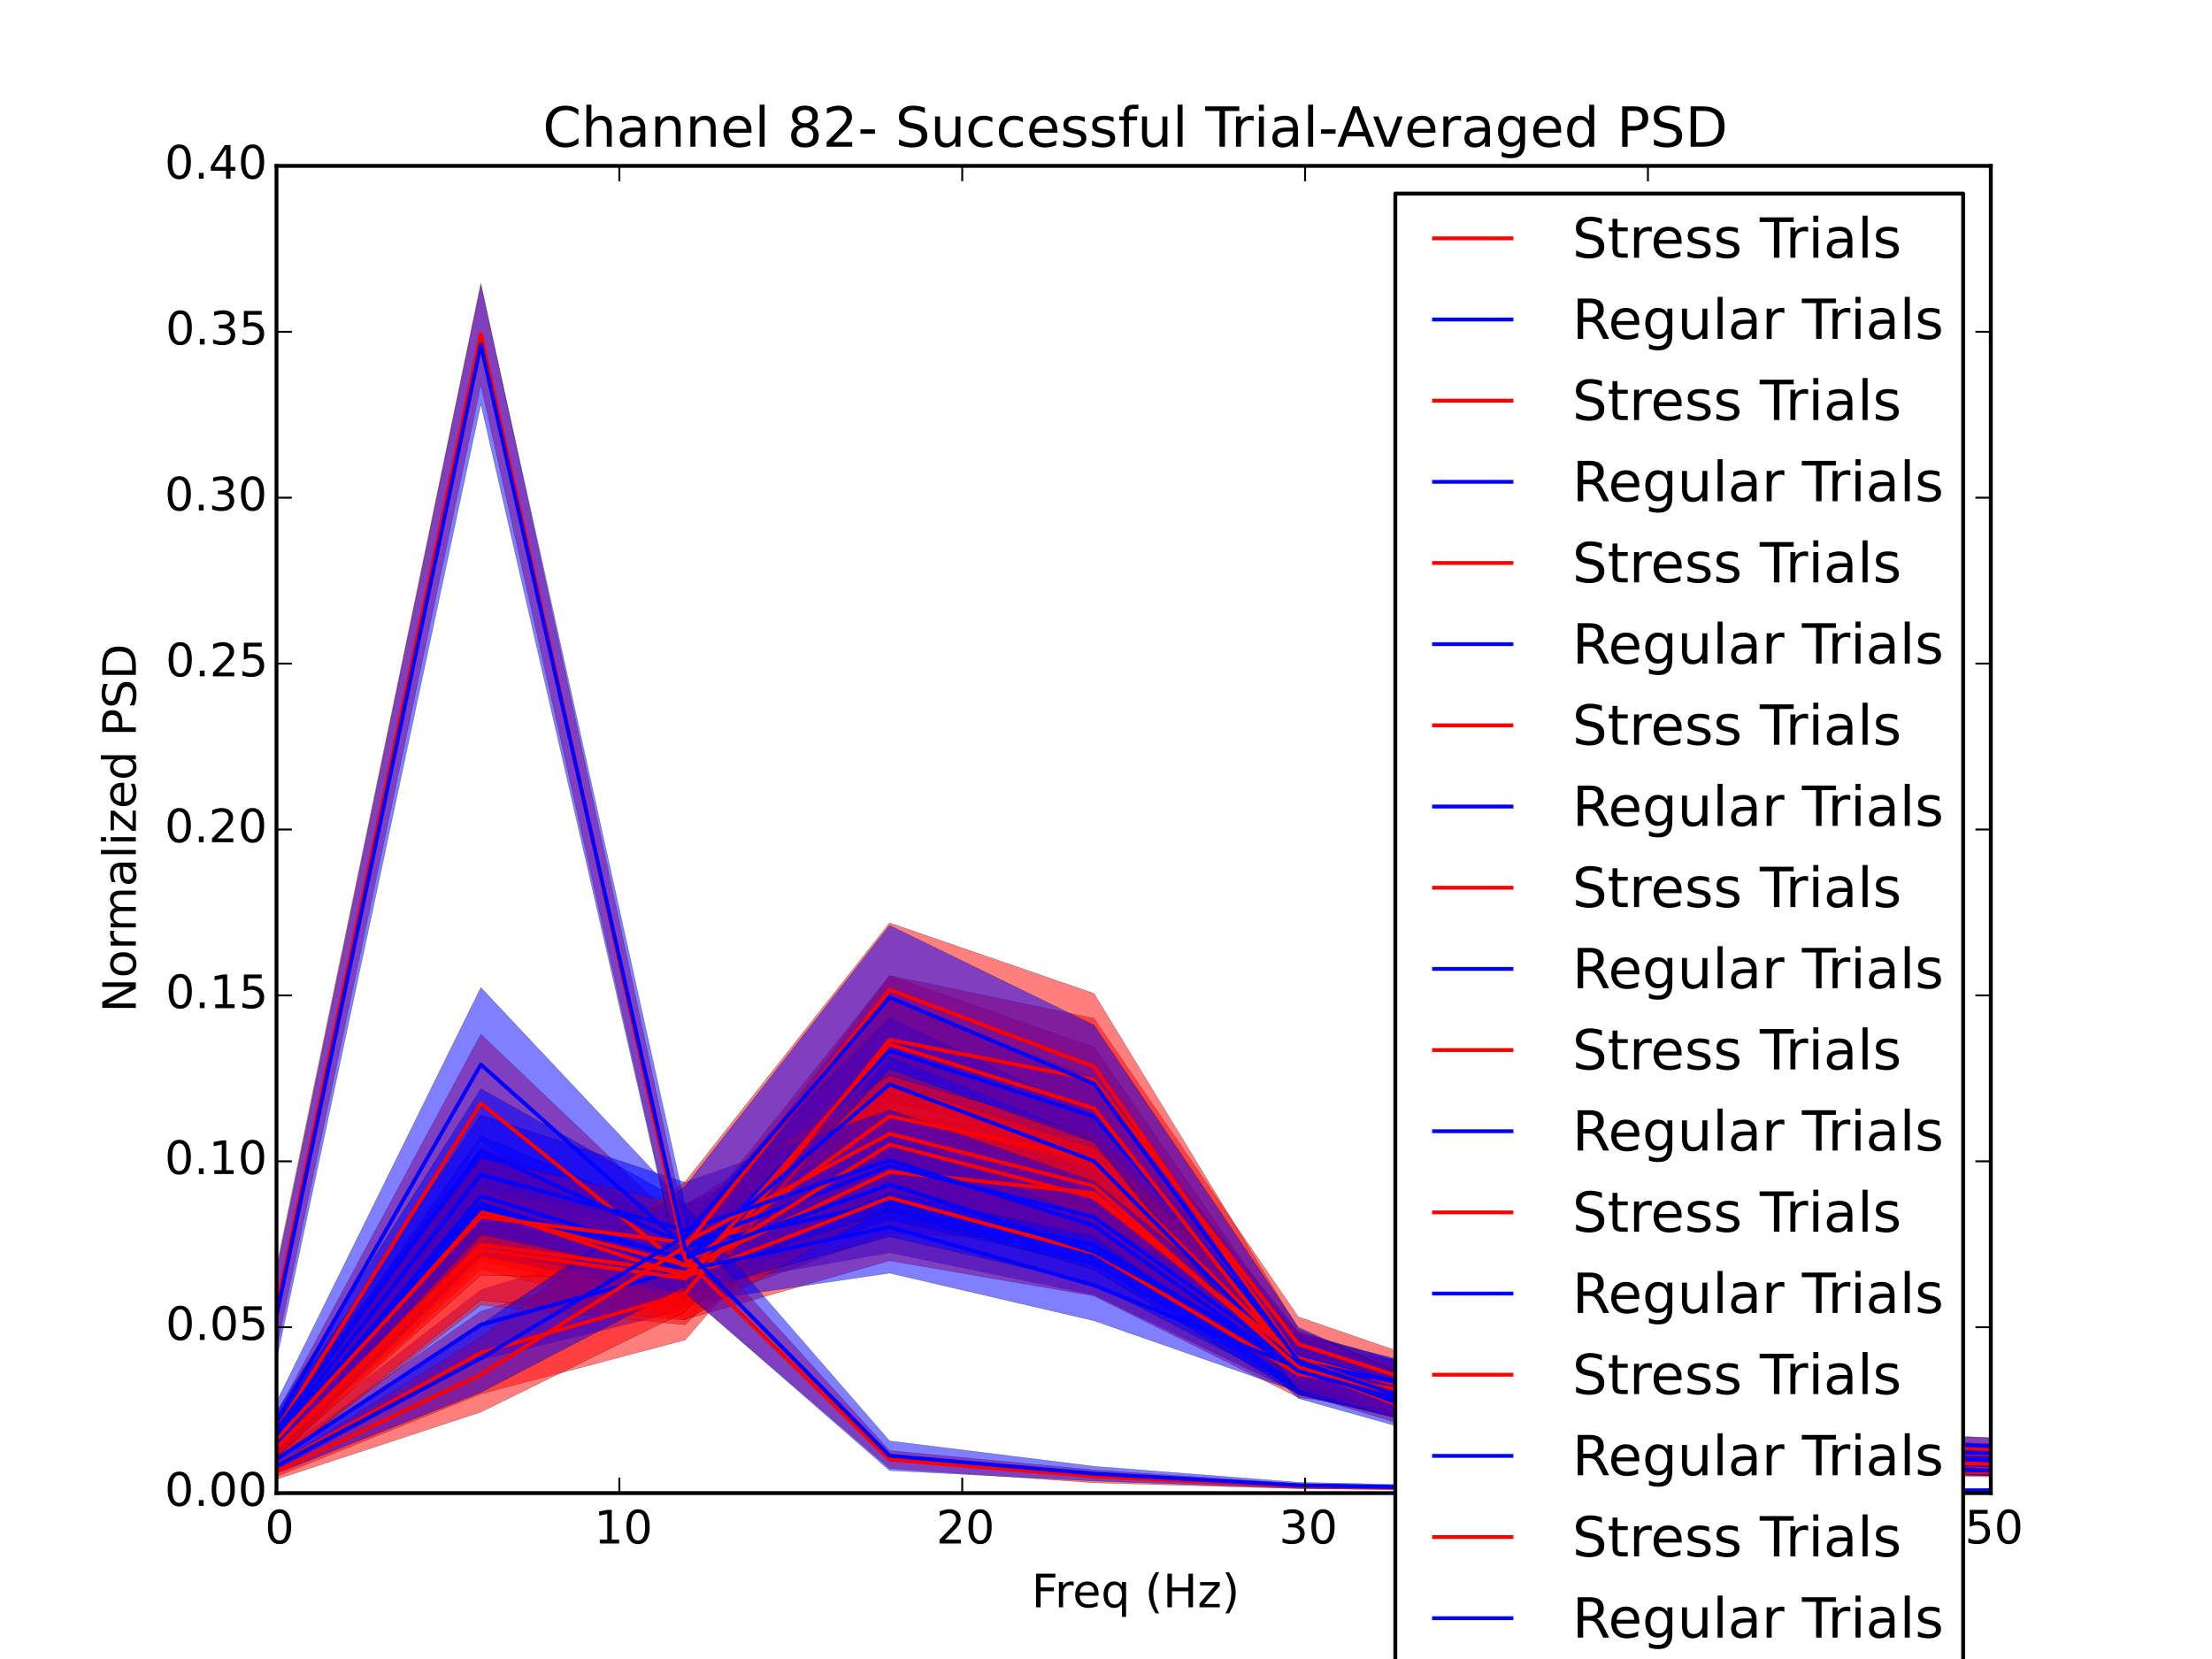 <?xml version="1.0" encoding="utf-8" standalone="no"?>
<!DOCTYPE svg PUBLIC "-//W3C//DTD SVG 1.1//EN"
  "http://www.w3.org/Graphics/SVG/1.1/DTD/svg11.dtd">
<!-- Created with matplotlib (http://matplotlib.org/) -->
<svg height="432pt" version="1.1" viewBox="0 0 576 432" width="576pt" xmlns="http://www.w3.org/2000/svg" xmlns:xlink="http://www.w3.org/1999/xlink">
 <defs>
  <style type="text/css">
*{stroke-linecap:butt;stroke-linejoin:round;}
  </style>
 </defs>
 <g id="figure_1">
  <g id="patch_1">
   <path d="
M0 432
L576 432
L576 0
L0 0
z
" style="fill:#ffffff;"/>
  </g>
  <g id="axes_1">
   <g id="patch_2">
    <path d="
M72 388.8
L518.4 388.8
L518.4 43.2
L72 43.2
z
" style="fill:#ffffff;"/>
   </g>
   <g id="PolyCollection_1">
    <defs>
     <path d="
M72 -53.479
L72 -47.533
L125.215 -69.014
L178.43 -83.084
L231.645 -144.534
L284.86 -134.838
L338.075 -74.973
L391.29 -58.849
L444.505 -55.818
L497.72 -50.443
L550.935 -47.801
L604.15 -48.431
L657.365 -45.904
L710.58 -44.71
L763.795 -44.374
L817.01 -44.103
L870.225 -43.946
L923.44 -43.817
L976.655 -43.736
L1029.87 -43.604
L1083.09 -43.574
L1136.3 -43.534
L1189.52 -43.473
L1242.73 -43.426
L1295.95 -43.418
L1349.16 -43.408
L1402.38 -43.38
L1455.59 -43.37
L1508.81 -43.348
L1562.02 -43.337
L1615.24 -43.412
L1615.24 -43.602
L1615.24 -43.602
L1562.02 -43.479
L1508.81 -43.505
L1455.59 -43.521
L1402.38 -43.562
L1349.16 -43.585
L1295.95 -43.641
L1242.73 -43.736
L1189.52 -43.744
L1136.3 -43.774
L1083.09 -43.891
L1029.87 -43.992
L976.655 -44.047
L923.44 -44.176
L870.225 -44.412
L817.01 -44.801
L763.795 -45.144
L710.58 -45.718
L657.365 -47.88
L604.15 -51.471
L550.935 -50.554
L497.72 -55.233
L444.505 -64.694
L391.29 -70.771
L338.075 -89.07
L284.86 -166.827
L231.645 -177.963
L178.43 -107.233
L125.215 -90.51
L72 -53.479
z
" id="mc8ab46eb0e" style="stroke:#000000;stroke-opacity:0.5;stroke-width:0.1;"/>
    </defs>
    <g clip-path="url(#p7ff5b81e1d)">
     <use style="fill:#ff0000;fill-opacity:0.5;stroke:#000000;stroke-opacity:0.5;stroke-width:0.1;" x="0.0" xlink:href="#mc8ab46eb0e" y="432.0"/>
    </g>
   </g>
   <g id="PolyCollection_2">
    <defs>
     <path d="
M72 -54.804
L72 -49.229
L125.215 -77.923
L178.43 -90.862
L231.645 -145.312
L284.86 -131.369
L338.075 -72.351
L391.29 -59.459
L444.505 -56.259
L497.72 -50.391
L550.935 -48.034
L604.15 -48.24
L657.365 -46.017
L710.58 -44.824
L763.795 -44.414
L817.01 -44.242
L870.225 -44.045
L923.44 -43.934
L976.655 -43.79
L1029.87 -43.702
L1083.09 -43.666
L1136.3 -43.587
L1189.52 -43.543
L1242.73 -43.509
L1295.95 -43.485
L1349.16 -43.458
L1402.38 -43.439
L1455.59 -43.412
L1508.81 -43.408
L1562.02 -43.383
L1615.24 -43.429
L1615.24 -43.581
L1615.24 -43.581
L1562.02 -43.495
L1508.81 -43.535
L1455.59 -43.549
L1402.38 -43.593
L1349.16 -43.63
L1295.95 -43.649
L1242.73 -43.718
L1189.52 -43.804
L1136.3 -43.847
L1083.09 -43.914
L1029.87 -44.006
L976.655 -44.174
L923.44 -44.322
L870.225 -44.542
L817.01 -44.837
L763.795 -45.273
L710.58 -45.924
L657.365 -47.938
L604.15 -51.354
L550.935 -50.377
L497.72 -54.764
L444.505 -64.522
L391.29 -69.811
L338.075 -85.185
L284.86 -151.241
L231.645 -171.566
L178.43 -112.497
L125.215 -96.155
L72 -54.804
z
" id="m42552b4998" style="stroke:#000000;stroke-opacity:0.5;stroke-width:0.1;"/>
    </defs>
    <g clip-path="url(#p7ff5b81e1d)">
     <use style="fill:#0000ff;fill-opacity:0.5;stroke:#000000;stroke-opacity:0.5;stroke-width:0.1;" x="0.0" xlink:href="#m42552b4998" y="432.0"/>
    </g>
   </g>
   <g id="PolyCollection_3">
    <defs>
     <path d="
M72 -63.806
L72 -55.123
L125.215 -126.762
L178.43 -91.531
L231.645 -110.844
L284.86 -108.5
L338.075 -68.823
L391.29 -56.417
L444.505 -51.097
L497.72 -48.122
L550.935 -47.273
L604.15 -47.986
L657.365 -46.293
L710.58 -45.429
L763.795 -44.974
L817.01 -44.698
L870.225 -44.486
L923.44 -44.24
L976.655 -44.13
L1029.87 -43.978
L1083.09 -43.837
L1136.3 -43.776
L1189.52 -43.712
L1242.73 -43.653
L1295.95 -43.615
L1349.16 -43.584
L1402.38 -43.543
L1455.59 -43.53
L1508.81 -43.533
L1562.02 -43.495
L1615.24 -43.505
L1615.24 -43.75
L1615.24 -43.75
L1562.02 -43.669
L1508.81 -43.73
L1455.59 -43.766
L1402.38 -43.812
L1349.16 -43.882
L1295.95 -43.935
L1242.73 -44.017
L1189.52 -44.135
L1136.3 -44.244
L1083.09 -44.376
L1029.87 -44.492
L976.655 -44.706
L923.44 -44.927
L870.225 -45.177
L817.01 -45.615
L763.795 -46.276
L710.58 -46.794
L657.365 -48.322
L604.15 -51.302
L550.935 -50.468
L497.72 -51.518
L444.505 -54.985
L391.29 -63.177
L338.075 -84.921
L284.86 -134.219
L231.645 -142.892
L178.43 -111.935
L125.215 -162.649
L72 -63.806
z
" id="m72c54aaf1f" style="stroke:#000000;stroke-opacity:0.5;stroke-width:0.1;"/>
    </defs>
    <g clip-path="url(#p7ff5b81e1d)">
     <use style="fill:#ff0000;fill-opacity:0.5;stroke:#000000;stroke-opacity:0.5;stroke-width:0.1;" x="0.0" xlink:href="#m72c54aaf1f" y="432.0"/>
    </g>
   </g>
   <g id="PolyCollection_4">
    <defs>
     <path d="
M72 -66.934
L72 -56.777
L125.215 -134.768
L178.43 -96.402
L231.645 -105.804
L284.86 -94.799
L338.075 -69.202
L391.29 -57.371
L444.505 -51.878
L497.72 -49.21
L550.935 -48.043
L604.15 -48.53
L657.365 -46.869
L710.58 -45.712
L763.795 -45.155
L817.01 -44.978
L870.225 -44.689
L923.44 -44.457
L976.655 -44.274
L1029.87 -44.193
L1083.09 -44.011
L1136.3 -43.88
L1189.52 -43.871
L1242.73 -43.8
L1295.95 -43.731
L1349.16 -43.68
L1402.38 -43.658
L1455.59 -43.608
L1508.81 -43.57
L1562.02 -43.536
L1615.24 -43.573
L1615.24 -43.78
L1615.24 -43.78
L1562.02 -43.746
L1508.81 -43.8
L1455.59 -43.835
L1402.38 -43.853
L1349.16 -43.947
L1295.95 -44.013
L1242.73 -44.067
L1189.52 -44.139
L1136.3 -44.283
L1083.09 -44.486
L1029.87 -44.71
L976.655 -44.877
L923.44 -45.106
L870.225 -45.394
L817.01 -45.828
L763.795 -46.424
L710.58 -47.236
L657.365 -48.761
L604.15 -51.807
L550.935 -50.681
L497.72 -51.928
L444.505 -55.519
L391.29 -63.286
L338.075 -81.806
L284.86 -120.766
L231.645 -132.187
L178.43 -118.281
L125.215 -174.84
L72 -66.934
z
" id="m3718fab4d9" style="stroke:#000000;stroke-opacity:0.5;stroke-width:0.1;"/>
    </defs>
    <g clip-path="url(#p7ff5b81e1d)">
     <use style="fill:#0000ff;fill-opacity:0.5;stroke:#000000;stroke-opacity:0.5;stroke-width:0.1;" x="0.0" xlink:href="#m3718fab4d9" y="432.0"/>
    </g>
   </g>
   <g id="PolyCollection_5">
    <defs>
     <path d="
M72 -62.605
L72 -52.492
L125.215 -101.453
L178.43 -88.452
L231.645 -103.727
L284.86 -94.563
L338.075 -68.118
L391.29 -60.951
L444.505 -56.489
L497.72 -52.35
L550.935 -50.352
L604.15 -50.277
L657.365 -49.269
L710.58 -49.022
L763.795 -48.689
L817.01 -48.398
L870.225 -48.036
L923.44 -47.567
L976.655 -47.125
L1029.87 -46.555
L1083.09 -46.186
L1136.3 -45.879
L1189.52 -45.939
L1242.73 -45.736
L1295.95 -45.544
L1349.16 -45.479
L1402.38 -45.272
L1455.59 -45.205
L1508.81 -45.021
L1562.02 -44.923
L1615.24 -44.818
L1615.24 -46.1
L1615.24 -46.1
L1562.02 -46.303
L1508.81 -46.522
L1455.59 -46.651
L1402.38 -46.864
L1349.16 -47.262
L1295.95 -47.44
L1242.73 -47.56
L1189.52 -47.828
L1136.3 -48.1
L1083.09 -48.73
L1029.87 -49.151
L976.655 -49.646
L923.44 -50.409
L870.225 -50.946
L817.01 -51.754
L763.795 -52.321
L710.58 -52.818
L657.365 -54.03
L604.15 -55.736
L550.935 -56.012
L497.72 -58.61
L444.505 -63.637
L391.29 -70.832
L338.075 -80.328
L284.86 -116.853
L231.645 -136.477
L178.43 -110.601
L125.215 -133.439
L72 -62.605
z
" id="m65ddc164a4" style="stroke:#000000;stroke-opacity:0.5;stroke-width:0.1;"/>
    </defs>
    <g clip-path="url(#p7ff5b81e1d)">
     <use style="fill:#ff0000;fill-opacity:0.5;stroke:#000000;stroke-opacity:0.5;stroke-width:0.1;" x="0.0" xlink:href="#m65ddc164a4" y="432.0"/>
    </g>
   </g>
   <g id="PolyCollection_6">
    <defs>
     <path d="
M72 -62.232
L72 -53.97
L125.215 -105.659
L178.43 -92.677
L231.645 -100.49
L284.86 -88.099
L338.075 -69.522
L391.29 -64.386
L444.505 -57.659
L497.72 -54.132
L550.935 -52.079
L604.15 -52.104
L657.365 -50.727
L710.58 -49.868
L763.795 -49.46
L817.01 -49.044
L870.225 -48.518
L923.44 -47.722
L976.655 -47.314
L1029.87 -47.063
L1083.09 -46.922
L1136.3 -46.729
L1189.52 -46.098
L1242.73 -46.001
L1295.95 -45.775
L1349.16 -45.589
L1402.38 -45.386
L1455.59 -45.41
L1508.81 -45.407
L1562.02 -45.151
L1615.24 -44.966
L1615.24 -46.437
L1615.24 -46.437
L1562.02 -46.502
L1508.81 -46.59
L1455.59 -46.996
L1402.38 -47.42
L1349.16 -47.438
L1295.95 -47.51
L1242.73 -47.699
L1189.52 -48.047
L1136.3 -48.772
L1083.09 -48.869
L1029.87 -49.162
L976.655 -50.211
L923.44 -50.879
L870.225 -51.576
L817.01 -52.359
L763.795 -52.934
L710.58 -53.257
L657.365 -54.301
L604.15 -56.758
L550.935 -56.393
L497.72 -58.316
L444.505 -64.578
L391.29 -72.893
L338.075 -82.183
L284.86 -106.53
L231.645 -124.483
L178.43 -109.917
L125.215 -131.531
L72 -62.232
z
" id="mf0b29c1b64" style="stroke:#000000;stroke-opacity:0.5;stroke-width:0.1;"/>
    </defs>
    <g clip-path="url(#p7ff5b81e1d)">
     <use style="fill:#0000ff;fill-opacity:0.5;stroke:#000000;stroke-opacity:0.5;stroke-width:0.1;" x="0.0" xlink:href="#mf0b29c1b64" y="432.0"/>
    </g>
   </g>
   <g id="PolyCollection_7">
    <defs>
     <path d="
M72 -61.452
L72 -52.472
L125.215 -103.555
L178.43 -92.253
L231.645 -124.572
L284.86 -116.675
L338.075 -70.823
L391.29 -55.486
L444.505 -50.884
L497.72 -48.617
L550.935 -48.115
L604.15 -49.294
L657.365 -47.015
L710.58 -45.865
L763.795 -45.487
L817.01 -45.15
L870.225 -44.895
L923.44 -44.748
L976.655 -44.465
L1029.87 -44.29
L1083.09 -44.23
L1136.3 -44.09
L1189.52 -43.999
L1242.73 -43.919
L1295.95 -43.876
L1349.16 -43.817
L1402.38 -43.769
L1455.59 -43.732
L1508.81 -43.689
L1562.02 -43.652
L1615.24 -43.722
L1615.24 -44.118
L1615.24 -44.118
L1562.02 -43.994
L1508.81 -44.041
L1455.59 -44.056
L1402.38 -44.153
L1349.16 -44.26
L1295.95 -44.315
L1242.73 -44.519
L1189.52 -44.582
L1136.3 -44.676
L1083.09 -44.82
L1029.87 -45.024
L976.655 -45.341
L923.44 -45.656
L870.225 -45.919
L817.01 -46.25
L763.795 -46.93
L710.58 -47.482
L657.365 -49.396
L604.15 -53.098
L550.935 -50.908
L497.72 -52.005
L444.505 -55.334
L391.29 -62.249
L338.075 -84.7
L284.86 -143.489
L231.645 -158.079
L178.43 -112.946
L125.215 -129.299
L72 -61.452
z
" id="ma1da155a25" style="stroke:#000000;stroke-opacity:0.5;stroke-width:0.1;"/>
    </defs>
    <g clip-path="url(#p7ff5b81e1d)">
     <use style="fill:#ff0000;fill-opacity:0.5;stroke:#000000;stroke-opacity:0.5;stroke-width:0.1;" x="0.0" xlink:href="#ma1da155a25" y="432.0"/>
    </g>
   </g>
   <g id="PolyCollection_8">
    <defs>
     <path d="
M72 -64.404
L72 -54.745
L125.215 -116.033
L178.43 -97.075
L231.645 -114.292
L284.86 -102.596
L338.075 -70.103
L391.29 -56.833
L444.505 -51.697
L497.72 -49.143
L550.935 -48.67
L604.15 -49.44
L657.365 -47.136
L710.58 -46.047
L763.795 -45.727
L817.01 -45.48
L870.225 -45.036
L923.44 -44.77
L976.655 -44.631
L1029.87 -44.499
L1083.09 -44.306
L1136.3 -44.228
L1189.52 -44.179
L1242.73 -44.049
L1295.95 -44.009
L1349.16 -43.924
L1402.38 -43.864
L1455.59 -43.8
L1508.81 -43.767
L1562.02 -43.713
L1615.24 -43.758
L1615.24 -44.043
L1615.24 -44.043
L1562.02 -44.027
L1508.81 -44.066
L1455.59 -44.207
L1402.38 -44.321
L1349.16 -44.331
L1295.95 -44.376
L1242.73 -44.593
L1189.52 -44.724
L1136.3 -44.836
L1083.09 -44.971
L1029.87 -45.256
L976.655 -45.65
L923.44 -45.957
L870.225 -46.184
L817.01 -46.636
L763.795 -47.217
L710.58 -47.652
L657.365 -49.63
L604.15 -53.393
L550.935 -51.462
L497.72 -52.22
L444.505 -55.961
L391.29 -64.378
L338.075 -83.686
L284.86 -127.563
L231.645 -142.562
L178.43 -118.665
L125.215 -148.467
L72 -64.404
z
" id="maaf44fe518" style="stroke:#000000;stroke-opacity:0.5;stroke-width:0.1;"/>
    </defs>
    <g clip-path="url(#p7ff5b81e1d)">
     <use style="fill:#0000ff;fill-opacity:0.5;stroke:#000000;stroke-opacity:0.5;stroke-width:0.1;" x="0.0" xlink:href="#maaf44fe518" y="432.0"/>
    </g>
   </g>
   <g id="PolyCollection_9">
    <defs>
     <path d="
M72 -58.033
L72 -51.281
L125.215 -92.201
L178.43 -87.057
L231.645 -142.202
L284.86 -127.478
L338.075 -69.275
L391.29 -53.187
L444.505 -49.131
L497.72 -47.713
L550.935 -47.005
L604.15 -48.061
L657.365 -46.125
L710.58 -44.951
L763.795 -44.635
L817.01 -44.545
L870.225 -44.259
L923.44 -44.216
L976.655 -44.07
L1029.87 -43.929
L1083.09 -43.896
L1136.3 -43.812
L1189.52 -43.744
L1242.73 -43.694
L1295.95 -43.658
L1349.16 -43.599
L1402.38 -43.585
L1455.59 -43.569
L1508.81 -43.517
L1562.02 -43.506
L1615.24 -43.571
L1615.24 -43.863
L1615.24 -43.863
L1562.02 -43.767
L1508.81 -43.818
L1455.59 -43.869
L1402.38 -43.899
L1349.16 -43.924
L1295.95 -43.985
L1242.73 -44.094
L1189.52 -44.164
L1136.3 -44.271
L1083.09 -44.414
L1029.87 -44.493
L976.655 -44.592
L923.44 -44.776
L870.225 -45.044
L817.01 -45.427
L763.795 -45.865
L710.58 -46.367
L657.365 -48.408
L604.15 -51.613
L550.935 -49.301
L497.72 -49.998
L444.505 -52.985
L391.29 -58.477
L338.075 -82.756
L284.86 -159.321
L231.645 -177.91
L178.43 -111.123
L125.215 -120.947
L72 -58.033
z
" id="m7bfe19b439" style="stroke:#000000;stroke-opacity:0.5;stroke-width:0.1;"/>
    </defs>
    <g clip-path="url(#p7ff5b81e1d)">
     <use style="fill:#ff0000;fill-opacity:0.5;stroke:#000000;stroke-opacity:0.5;stroke-width:0.1;" x="0.0" xlink:href="#m7bfe19b439" y="432.0"/>
    </g>
   </g>
   <g id="PolyCollection_10">
    <defs>
     <path d="
M72 -59.955
L72 -52.335
L125.215 -104.983
L178.43 -94.268
L231.645 -132.214
L284.86 -117.91
L338.075 -67.854
L391.29 -52.923
L444.505 -49.533
L497.72 -48.052
L550.935 -47.346
L604.15 -48.146
L657.365 -46.376
L710.58 -45.217
L763.795 -44.962
L817.01 -44.664
L870.225 -44.417
L923.44 -44.259
L976.655 -44.201
L1029.87 -44.053
L1083.09 -43.972
L1136.3 -43.898
L1189.52 -43.808
L1242.73 -43.732
L1295.95 -43.748
L1349.16 -43.719
L1402.38 -43.645
L1455.59 -43.633
L1508.81 -43.608
L1562.02 -43.566
L1615.24 -43.595
L1615.24 -43.927
L1615.24 -43.927
L1562.02 -43.844
L1508.81 -43.871
L1455.59 -43.937
L1402.38 -43.972
L1349.16 -43.999
L1295.95 -44.112
L1242.73 -44.231
L1189.52 -44.328
L1136.3 -44.462
L1083.09 -44.561
L1029.87 -44.668
L976.655 -44.825
L923.44 -45.06
L870.225 -45.241
L817.01 -45.661
L763.795 -46.163
L710.58 -46.864
L657.365 -48.365
L604.15 -51.318
L550.935 -49.764
L497.72 -50.811
L444.505 -53.364
L391.29 -60.602
L338.075 -84.356
L284.86 -141.434
L231.645 -167.098
L178.43 -113.752
L125.215 -136.219
L72 -59.955
z
" id="m1993b437ca" style="stroke:#000000;stroke-opacity:0.5;stroke-width:0.1;"/>
    </defs>
    <g clip-path="url(#p7ff5b81e1d)">
     <use style="fill:#0000ff;fill-opacity:0.5;stroke:#000000;stroke-opacity:0.5;stroke-width:0.1;" x="0.0" xlink:href="#m1993b437ca" y="432.0"/>
    </g>
   </g>
   <g id="PolyCollection_11">
    <defs>
     <path d="
M72 -58.776
L72 -51.323
L125.215 -93.454
L178.43 -88.264
L231.645 -117.906
L284.86 -107.214
L338.075 -71.703
L391.29 -59.643
L444.505 -53.845
L497.72 -51.278
L550.935 -49.718
L604.15 -50.789
L657.365 -48.622
L710.58 -47.376
L763.795 -46.636
L817.01 -46.193
L870.225 -45.751
L923.44 -45.532
L976.655 -45.253
L1029.87 -44.997
L1083.09 -44.653
L1136.3 -44.451
L1189.52 -44.36
L1242.73 -44.155
L1295.95 -44.194
L1349.16 -44.195
L1402.38 -44.023
L1455.59 -43.967
L1508.81 -43.93
L1562.02 -43.894
L1615.24 -43.929
L1615.24 -44.391
L1615.24 -44.391
L1562.02 -44.319
L1508.81 -44.482
L1455.59 -44.569
L1402.38 -44.641
L1349.16 -44.772
L1295.95 -44.901
L1242.73 -45.053
L1189.52 -45.29
L1136.3 -45.449
L1083.09 -45.753
L1029.87 -46.22
L976.655 -46.661
L923.44 -47.291
L870.225 -48.024
L817.01 -48.453
L763.795 -49.502
L710.58 -50.196
L657.365 -52.07
L604.15 -55.736
L550.935 -54.491
L497.72 -56.968
L444.505 -60.982
L391.29 -68.625
L338.075 -85.127
L284.86 -133.156
L231.645 -150.018
L178.43 -113.132
L125.215 -122.251
L72 -58.776
z
" id="m15ccf82edb" style="stroke:#000000;stroke-opacity:0.5;stroke-width:0.1;"/>
    </defs>
    <g clip-path="url(#p7ff5b81e1d)">
     <use style="fill:#ff0000;fill-opacity:0.5;stroke:#000000;stroke-opacity:0.5;stroke-width:0.1;" x="0.0" xlink:href="#m15ccf82edb" y="432.0"/>
    </g>
   </g>
   <g id="PolyCollection_12">
    <defs>
     <path d="
M72 -61.099
L72 -53.742
L125.215 -106.912
L178.43 -95.104
L231.645 -109.972
L284.86 -97.763
L338.075 -70.306
L391.29 -61.405
L444.505 -55.607
L497.72 -52.023
L550.935 -50.892
L604.15 -51.349
L657.365 -49.145
L710.58 -47.915
L763.795 -47.628
L817.01 -47.033
L870.225 -46.563
L923.44 -45.971
L976.655 -45.513
L1029.87 -45.206
L1083.09 -45.024
L1136.3 -44.828
L1189.52 -44.736
L1242.73 -44.496
L1295.95 -44.409
L1349.16 -44.384
L1402.38 -44.3
L1455.59 -44.234
L1508.81 -44.153
L1562.02 -44.125
L1615.24 -44.09
L1615.24 -44.541
L1615.24 -44.541
L1562.02 -44.533
L1508.81 -44.617
L1455.59 -44.736
L1402.38 -44.956
L1349.16 -45.065
L1295.95 -45.136
L1242.73 -45.437
L1189.52 -45.686
L1136.3 -45.882
L1083.09 -46.038
L1029.87 -46.242
L976.655 -46.888
L923.44 -47.865
L870.225 -48.363
L817.01 -49.371
L763.795 -50.193
L710.58 -51.407
L657.365 -52.992
L604.15 -57.045
L550.935 -54.519
L497.72 -56.365
L444.505 -62.273
L391.29 -71.177
L338.075 -84.548
L284.86 -114.291
L231.645 -137.117
L178.43 -113.913
L125.215 -127.933
L72 -61.099
z
" id="m1e2bc6fb04" style="stroke:#000000;stroke-opacity:0.5;stroke-width:0.1;"/>
    </defs>
    <g clip-path="url(#p7ff5b81e1d)">
     <use style="fill:#0000ff;fill-opacity:0.5;stroke:#000000;stroke-opacity:0.5;stroke-width:0.1;" x="0.0" xlink:href="#m1e2bc6fb04" y="432.0"/>
    </g>
   </g>
   <g id="PolyCollection_13">
    <defs>
     <path d="
M72 -61.743
L72 -52.642
L125.215 -99.948
L178.43 -98.612
L231.645 -121.533
L284.86 -109.991
L338.075 -71.298
L391.29 -55.978
L444.505 -51.627
L497.72 -49.382
L550.935 -48.428
L604.15 -49.91
L657.365 -47.672
L710.58 -46.495
L763.795 -46.138
L817.01 -45.813
L870.225 -45.32
L923.44 -45.105
L976.655 -44.984
L1029.87 -44.803
L1083.09 -44.651
L1136.3 -44.552
L1189.52 -44.461
L1242.73 -44.205
L1295.95 -44.191
L1349.16 -44.136
L1402.38 -44.108
L1455.59 -44.043
L1508.81 -43.924
L1562.02 -43.852
L1615.24 -43.947
L1615.24 -44.38
L1615.24 -44.38
L1562.02 -44.349
L1508.81 -44.419
L1455.59 -44.471
L1402.38 -44.633
L1349.16 -44.688
L1295.95 -44.806
L1242.73 -44.964
L1189.52 -45.225
L1136.3 -45.402
L1083.09 -45.574
L1029.87 -45.78
L976.655 -46.032
L923.44 -46.322
L870.225 -46.681
L817.01 -47.32
L763.795 -47.904
L710.58 -48.594
L657.365 -49.979
L604.15 -53.439
L550.935 -51.604
L497.72 -53.116
L444.505 -56.875
L391.29 -63.547
L338.075 -80.664
L284.86 -136.306
L231.645 -151.991
L178.43 -118.194
L125.215 -130.323
L72 -61.743
z
" id="mb28c9c4038" style="stroke:#000000;stroke-opacity:0.5;stroke-width:0.1;"/>
    </defs>
    <g clip-path="url(#p7ff5b81e1d)">
     <use style="fill:#ff0000;fill-opacity:0.5;stroke:#000000;stroke-opacity:0.5;stroke-width:0.1;" x="0.0" xlink:href="#mb28c9c4038" y="432.0"/>
    </g>
   </g>
   <g id="PolyCollection_14">
    <defs>
     <path d="
M72 -62.91
L72 -53.872
L125.215 -110.61
L178.43 -99.295
L231.645 -116.673
L284.86 -101.432
L338.075 -68.82
L391.29 -56.882
L444.505 -52.501
L497.72 -50.449
L550.935 -49.325
L604.15 -49.812
L657.365 -47.678
L710.58 -46.685
L763.795 -46.117
L817.01 -45.687
L870.225 -45.344
L923.44 -45.146
L976.655 -44.843
L1029.87 -44.705
L1083.09 -44.645
L1136.3 -44.556
L1189.52 -44.446
L1242.73 -44.311
L1295.95 -44.247
L1349.16 -44.155
L1402.38 -44.089
L1455.59 -44.007
L1508.81 -43.92
L1562.02 -43.857
L1615.24 -43.893
L1615.24 -44.377
L1615.24 -44.377
L1562.02 -44.319
L1508.81 -44.381
L1455.59 -44.519
L1402.38 -44.551
L1349.16 -44.669
L1295.95 -44.788
L1242.73 -45
L1189.52 -45.289
L1136.3 -45.392
L1083.09 -45.503
L1029.87 -45.663
L976.655 -46.096
L923.44 -46.381
L870.225 -46.85
L817.01 -47.001
L763.795 -47.531
L710.58 -48.566
L657.365 -50.453
L604.15 -53.428
L550.935 -52.746
L497.72 -54.11
L444.505 -56.581
L391.29 -63.415
L338.075 -81.173
L284.86 -124.321
L231.645 -143.006
L178.43 -124.092
L125.215 -141.636
L72 -62.91
z
" id="m426569ad89" style="stroke:#000000;stroke-opacity:0.5;stroke-width:0.1;"/>
    </defs>
    <g clip-path="url(#p7ff5b81e1d)">
     <use style="fill:#0000ff;fill-opacity:0.5;stroke:#000000;stroke-opacity:0.5;stroke-width:0.1;" x="0.0" xlink:href="#m426569ad89" y="432.0"/>
    </g>
   </g>
   <g id="PolyCollection_15">
    <defs>
     <path d="
M72 -50.861
L72 -46.795
L125.215 -64.31
L178.43 -90.457
L231.645 -156.847
L284.86 -135.222
L338.075 -70.1
L391.29 -54.991
L444.505 -52.886
L497.72 -48.902
L550.935 -46.445
L604.15 -46.194
L657.365 -45.31
L710.58 -44.654
L763.795 -44.285
L817.01 -44.121
L870.225 -44.058
L923.44 -43.934
L976.655 -43.853
L1029.87 -43.799
L1083.09 -43.757
L1136.3 -43.673
L1189.52 -43.615
L1242.73 -43.596
L1295.95 -43.543
L1349.16 -43.509
L1402.38 -43.486
L1455.59 -43.47
L1508.81 -43.45
L1562.02 -43.43
L1615.24 -43.444
L1615.24 -43.682
L1615.24 -43.682
L1562.02 -43.66
L1508.81 -43.687
L1455.59 -43.712
L1402.38 -43.758
L1349.16 -43.818
L1295.95 -43.905
L1242.73 -43.922
L1189.52 -44.065
L1136.3 -44.094
L1083.09 -44.156
L1029.87 -44.336
L976.655 -44.454
L923.44 -44.571
L870.225 -44.708
L817.01 -44.934
L763.795 -45.184
L710.58 -45.641
L657.365 -46.686
L604.15 -48.312
L550.935 -48.714
L497.72 -52.082
L444.505 -58.737
L391.29 -62.864
L338.075 -85.93
L284.86 -173.315
L231.645 -191.68
L178.43 -124.309
L125.215 -83.809
L72 -50.861
z
" id="mbcffbd74b2" style="stroke:#000000;stroke-opacity:0.5;stroke-width:0.1;"/>
    </defs>
    <g clip-path="url(#p7ff5b81e1d)">
     <use style="fill:#ff0000;fill-opacity:0.5;stroke:#000000;stroke-opacity:0.5;stroke-width:0.1;" x="0.0" xlink:href="#mbcffbd74b2" y="432.0"/>
    </g>
   </g>
   <g id="PolyCollection_16">
    <defs>
     <path d="
M72 -52.228
L72 -48.354
L125.215 -69.445
L178.43 -97.113
L231.645 -153.581
L284.86 -134.539
L338.075 -68.98
L391.29 -55.952
L444.505 -52.678
L497.72 -48.661
L550.935 -46.173
L604.15 -45.806
L657.365 -44.993
L710.58 -44.501
L763.795 -44.319
L817.01 -44.153
L870.225 -43.986
L923.44 -43.89
L976.655 -43.791
L1029.87 -43.739
L1083.09 -43.748
L1136.3 -43.65
L1189.52 -43.588
L1242.73 -43.564
L1295.95 -43.538
L1349.16 -43.53
L1402.38 -43.504
L1455.59 -43.482
L1508.81 -43.458
L1562.02 -43.431
L1615.24 -43.441
L1615.24 -43.668
L1615.24 -43.668
L1562.02 -43.661
L1508.81 -43.697
L1455.59 -43.728
L1402.38 -43.76
L1349.16 -43.815
L1295.95 -43.885
L1242.73 -43.968
L1189.52 -44.061
L1136.3 -44.11
L1083.09 -44.142
L1029.87 -44.277
L976.655 -44.421
L923.44 -44.577
L870.225 -44.85
L817.01 -45.041
L763.795 -45.259
L710.58 -45.584
L657.365 -46.474
L604.15 -47.882
L550.935 -48.234
L497.72 -51.846
L444.505 -57.922
L391.29 -62.158
L338.075 -86.394
L284.86 -165.05
L231.645 -191.011
L178.43 -123.123
L125.215 -87.136
L72 -52.228
z
" id="m47e139d9b4" style="stroke:#000000;stroke-opacity:0.5;stroke-width:0.1;"/>
    </defs>
    <g clip-path="url(#p7ff5b81e1d)">
     <use style="fill:#0000ff;fill-opacity:0.5;stroke:#000000;stroke-opacity:0.5;stroke-width:0.1;" x="0.0" xlink:href="#m47e139d9b4" y="432.0"/>
    </g>
   </g>
   <g id="PolyCollection_17">
    <defs>
     <path d="
M72 -102.134
L72 -80.812
L125.215 -331.837
L178.43 -95.426
L231.645 -49.638
L284.86 -45.895
L338.075 -44.374
L391.29 -43.767
L444.505 -43.716
L497.72 -43.628
L550.935 -43.642
L604.15 -43.835
L657.365 -43.534
L710.58 -43.384
L763.795 -43.367
L817.01 -43.347
L870.225 -43.322
L923.44 -43.306
L976.655 -43.292
L1029.87 -43.284
L1083.09 -43.278
L1136.3 -43.281
L1189.52 -43.266
L1242.73 -43.261
L1295.95 -43.252
L1349.16 -43.252
L1402.38 -43.259
L1455.59 -43.248
L1508.81 -43.244
L1562.02 -43.243
L1615.24 -43.236
L1615.24 -43.29
L1615.24 -43.29
L1562.02 -43.297
L1508.81 -43.31
L1455.59 -43.334
L1402.38 -43.336
L1349.16 -43.326
L1295.95 -43.335
L1242.73 -43.34
L1189.52 -43.374
L1136.3 -43.411
L1083.09 -43.382
L1029.87 -43.4
L976.655 -43.433
L923.44 -43.446
L870.225 -43.491
L817.01 -43.552
L763.795 -43.577
L710.58 -43.602
L657.365 -43.961
L604.15 -44.81
L550.935 -44.211
L497.72 -43.998
L444.505 -44.231
L391.29 -44.728
L338.075 -45.631
L284.86 -49.211
L231.645 -54.241
L178.43 -112.776
L125.215 -358.207
L72 -102.134
z
" id="m20e0381377" style="stroke:#000000;stroke-opacity:0.5;stroke-width:0.1;"/>
    </defs>
    <g clip-path="url(#p7ff5b81e1d)">
     <use style="fill:#ff0000;fill-opacity:0.5;stroke:#000000;stroke-opacity:0.5;stroke-width:0.1;" x="0.0" xlink:href="#m20e0381377" y="432.0"/>
    </g>
   </g>
   <g id="PolyCollection_18">
    <defs>
     <path d="
M72 -101.04
L72 -77.791
L125.215 -326.811
L178.43 -95.4
L231.645 -49.078
L284.86 -46.355
L338.075 -44.435
L391.29 -43.878
L444.505 -43.744
L497.72 -43.647
L550.935 -43.725
L604.15 -43.892
L657.365 -43.534
L710.58 -43.382
L763.795 -43.373
L817.01 -43.35
L870.225 -43.333
L923.44 -43.318
L976.655 -43.291
L1029.87 -43.277
L1083.09 -43.277
L1136.3 -43.277
L1189.52 -43.27
L1242.73 -43.256
L1295.95 -43.248
L1349.16 -43.247
L1402.38 -43.252
L1455.59 -43.249
L1508.81 -43.241
L1562.02 -43.24
L1615.24 -43.235
L1615.24 -43.295
L1615.24 -43.295
L1562.02 -43.306
L1508.81 -43.308
L1455.59 -43.325
L1402.38 -43.343
L1349.16 -43.334
L1295.95 -43.345
L1242.73 -43.348
L1189.52 -43.365
L1136.3 -43.408
L1083.09 -43.394
L1029.87 -43.389
L976.655 -43.407
L923.44 -43.447
L870.225 -43.488
L817.01 -43.553
L763.795 -43.579
L710.58 -43.612
L657.365 -43.948
L604.15 -44.719
L550.935 -44.257
L497.72 -44.145
L444.505 -44.378
L391.29 -44.813
L338.075 -46.005
L284.86 -50.171
L231.645 -56.78
L178.43 -117.976
L125.215 -357.693
L72 -101.04
z
" id="m5c51ed903a" style="stroke:#000000;stroke-opacity:0.5;stroke-width:0.1;"/>
    </defs>
    <g clip-path="url(#p7ff5b81e1d)">
     <use style="fill:#0000ff;fill-opacity:0.5;stroke:#000000;stroke-opacity:0.5;stroke-width:0.1;" x="0.0" xlink:href="#m5c51ed903a" y="432.0"/>
    </g>
   </g>
   <g id="line2d_1">
    <path clip-path="url(#p7ff5b81e1d)" d="
M72 381.494
L125.215 352.238
L178.43 336.841
L231.645 270.751
L284.86 281.168
L338.075 349.978
L391.29 367.19
L444.505 371.744
L497.72 379.162
L550.935 382.823
L577 382.444" style="fill:none;stroke:#ff0000;stroke-linecap:square;"/>
   </g>
   <g id="line2d_2">
    <path clip-path="url(#p7ff5b81e1d)" d="
M72 379.984
L125.215 344.961
L178.43 330.321
L231.645 273.561
L284.86 290.695
L338.075 353.232
L391.29 367.365
L444.505 371.609
L497.72 379.423
L550.935 382.794
L577 382.505" style="fill:none;stroke:#0000ff;stroke-linecap:square;"/>
   </g>
   <g id="line2d_3">
    <path clip-path="url(#p7ff5b81e1d)" d="
M72 372.535
L125.215 287.294
L178.43 330.267
L231.645 305.132
L284.86 310.64
L338.075 355.128
L391.29 372.203
L444.505 378.959
L497.72 382.18
L550.935 383.129
L577 382.751" style="fill:none;stroke:#ff0000;stroke-linecap:square;"/>
   </g>
   <g id="line2d_4">
    <path clip-path="url(#p7ff5b81e1d)" d="
M72 370.144
L125.215 277.196
L178.43 324.659
L231.645 313.004
L284.86 324.218
L338.075 356.496
L391.29 371.672
L444.505 378.301
L497.72 381.431
L550.935 382.638
L577 382.243" style="fill:none;stroke:#0000ff;stroke-linecap:square;"/>
   </g>
   <g id="line2d_5">
    <path clip-path="url(#p7ff5b81e1d)" d="
M72 374.452
L125.215 314.554
L178.43 332.473
L231.645 311.898
L284.86 326.292
L338.075 357.777
L391.29 366.108
L444.505 371.937
L497.72 376.52
L550.935 378.818
L577 378.904" style="fill:none;stroke:#ff0000;stroke-linecap:square;"/>
   </g>
   <g id="line2d_6">
    <path clip-path="url(#p7ff5b81e1d)" d="
M72 373.899
L125.215 313.405
L178.43 330.703
L231.645 319.513
L284.86 334.685
L338.075 356.147
L391.29 363.361
L444.505 370.882
L497.72 375.776
L550.935 377.764
L577 377.668" style="fill:none;stroke:#0000ff;stroke-linecap:square;"/>
   </g>
   <g id="line2d_7">
    <path clip-path="url(#p7ff5b81e1d)" d="
M72 375.038
L125.215 315.573
L178.43 329.4
L231.645 290.675
L284.86 301.918
L338.075 354.238
L391.29 373.133
L444.505 378.891
L497.72 381.689
L550.935 382.488
L577 381.663" style="fill:none;stroke:#ff0000;stroke-linecap:square;"/>
   </g>
   <g id="line2d_8">
    <path clip-path="url(#p7ff5b81e1d)" d="
M72 372.426
L125.215 299.75
L178.43 324.13
L231.645 303.573
L284.86 316.921
L338.075 355.105
L391.29 371.395
L444.505 378.171
L497.72 381.319
L550.935 381.934
L577 381.272" style="fill:none;stroke:#0000ff;stroke-linecap:square;"/>
   </g>
   <g id="line2d_9">
    <path clip-path="url(#p7ff5b81e1d)" d="
M72 377.343
L125.215 325.426
L178.43 332.91
L231.645 271.944
L284.86 288.601
L338.075 355.985
L391.29 376.168
L444.505 380.942
L497.72 383.144
L550.935 383.847
L577 383.022" style="fill:none;stroke:#ff0000;stroke-linecap:square;"/>
   </g>
   <g id="line2d_10">
    <path clip-path="url(#p7ff5b81e1d)" d="
M72 375.855
L125.215 311.399
L178.43 327.99
L231.645 282.344
L284.86 302.328
L338.075 355.895
L391.29 375.237
L444.505 380.552
L497.72 382.568
L550.935 383.445
L577 382.868" style="fill:none;stroke:#0000ff;stroke-linecap:square;"/>
   </g>
   <g id="line2d_11">
    <path clip-path="url(#p7ff5b81e1d)" d="
M72 376.95
L125.215 324.147
L178.43 331.302
L231.645 298.038
L284.86 311.815
L338.075 353.585
L391.29 367.866
L444.505 374.587
L497.72 377.877
L550.935 379.896
L577 379.328" style="fill:none;stroke:#ff0000;stroke-linecap:square;"/>
   </g>
   <g id="line2d_12">
    <path clip-path="url(#p7ff5b81e1d)" d="
M72 374.579
L125.215 314.578
L178.43 327.491
L231.645 308.456
L284.86 325.973
L338.075 354.573
L391.29 365.709
L444.505 373.06
L497.72 377.806
L550.935 379.295
L577 378.564" style="fill:none;stroke:#0000ff;stroke-linecap:square;"/>
   </g>
   <g id="line2d_13">
    <path clip-path="url(#p7ff5b81e1d)" d="
M72 374.808
L125.215 316.864
L178.43 323.597
L231.645 295.238
L284.86 308.851
L338.075 356.019
L391.29 372.238
L444.505 377.749
L497.72 380.751
L550.935 381.984
L577 381.172" style="fill:none;stroke:#ff0000;stroke-linecap:square;"/>
   </g>
   <g id="line2d_14">
    <path clip-path="url(#p7ff5b81e1d)" d="
M72 373.609
L125.215 305.877
L178.43 320.306
L231.645 302.16
L284.86 319.123
L338.075 357.003
L391.29 371.851
L444.505 377.459
L497.72 379.72
L550.935 380.964
L577 380.678" style="fill:none;stroke:#0000ff;stroke-linecap:square;"/>
   </g>
   <g id="line2d_15">
    <path clip-path="url(#p7ff5b81e1d)" d="
M72 383.172
L125.215 357.941
L178.43 324.617
L231.645 257.736
L284.86 277.732
L338.075 353.985
L391.29 373.072
L444.505 376.188
L497.72 381.508
L550.935 384.421
L577 384.581" style="fill:none;stroke:#ff0000;stroke-linecap:square;"/>
   </g>
   <g id="line2d_16">
    <path clip-path="url(#p7ff5b81e1d)" d="
M72 381.709
L125.215 353.709
L178.43 321.882
L231.645 259.704
L284.86 282.205
L338.075 354.313
L391.29 372.945
L444.505 376.7
L497.72 381.746
L550.935 384.796
L577 384.973" style="fill:none;stroke:#0000ff;stroke-linecap:square;"/>
   </g>
   <g id="line2d_17">
    <path clip-path="url(#p7ff5b81e1d)" d="
M72 340.527
L125.215 86.978
L178.43 327.899
L231.645 380.06
L284.86 384.447
L338.075 386.998
L391.29 387.753
L444.505 388.027
L497.72 388.187
L550.935 388.074
L577 387.88" style="fill:none;stroke:#ff0000;stroke-linecap:square;"/>
   </g>
   <g id="line2d_18">
    <path clip-path="url(#p7ff5b81e1d)" d="
M72 342.584
L125.215 89.748
L178.43 325.312
L231.645 379.071
L284.86 383.737
L338.075 386.78
L391.29 387.654
L444.505 387.939
L497.72 388.104
L550.935 388.009
L577 387.855" style="fill:none;stroke:#0000ff;stroke-linecap:square;"/>
   </g>
   <g id="patch_3">
    <path d="
M72 43.2
L518.4 43.2" style="fill:none;stroke:#000000;stroke-linecap:square;stroke-linejoin:miter;"/>
   </g>
   <g id="patch_4">
    <path d="
M518.4 388.8
L518.4 43.2" style="fill:none;stroke:#000000;stroke-linecap:square;stroke-linejoin:miter;"/>
   </g>
   <g id="patch_5">
    <path d="
M72 388.8
L518.4 388.8" style="fill:none;stroke:#000000;stroke-linecap:square;stroke-linejoin:miter;"/>
   </g>
   <g id="patch_6">
    <path d="
M72 388.8
L72 43.2" style="fill:none;stroke:#000000;stroke-linecap:square;stroke-linejoin:miter;"/>
   </g>
   <g id="matplotlib.axis_1">
    <g id="xtick_1">
     <g id="line2d_19">
      <defs>
       <path d="
M0 0
L0 -4" id="m93b0483c22" style="stroke:#000000;stroke-width:0.5;"/>
      </defs>
      <g>
       <use style="stroke:#000000;stroke-width:0.5;" x="72.0" xlink:href="#m93b0483c22" y="388.8"/>
      </g>
     </g>
     <g id="line2d_20">
      <defs>
       <path d="
M0 0
L0 4" id="m741efc42ff" style="stroke:#000000;stroke-width:0.5;"/>
      </defs>
      <g>
       <use style="stroke:#000000;stroke-width:0.5;" x="72.0" xlink:href="#m741efc42ff" y="43.2"/>
      </g>
     </g>
     <g id="text_1">
      <!-- 0 -->
      <defs>
       <path d="
M31.781 66.406
Q24.172 66.406 20.328 58.906
Q16.5 51.422 16.5 36.375
Q16.5 21.391 20.328 13.891
Q24.172 6.391 31.781 6.391
Q39.453 6.391 43.281 13.891
Q47.125 21.391 47.125 36.375
Q47.125 51.422 43.281 58.906
Q39.453 66.406 31.781 66.406
M31.781 74.219
Q44.047 74.219 50.516 64.516
Q56.984 54.828 56.984 36.375
Q56.984 17.969 50.516 8.266
Q44.047 -1.422 31.781 -1.422
Q19.531 -1.422 13.062 8.266
Q6.594 17.969 6.594 36.375
Q6.594 54.828 13.062 64.516
Q19.531 74.219 31.781 74.219" id="BitstreamVeraSans-Roman-30"/>
      </defs>
      <g transform="translate(68.977 401.918)scale(0.12 -0.12)">
       <use xlink:href="#BitstreamVeraSans-Roman-30"/>
      </g>
     </g>
    </g>
    <g id="xtick_2">
     <g id="line2d_21">
      <g>
       <use style="stroke:#000000;stroke-width:0.5;" x="161.28" xlink:href="#m93b0483c22" y="388.8"/>
      </g>
     </g>
     <g id="line2d_22">
      <g>
       <use style="stroke:#000000;stroke-width:0.5;" x="161.28" xlink:href="#m741efc42ff" y="43.2"/>
      </g>
     </g>
     <g id="text_2">
      <!-- 10 -->
      <defs>
       <path d="
M12.406 8.297
L28.516 8.297
L28.516 63.922
L10.984 60.406
L10.984 69.391
L28.422 72.906
L38.281 72.906
L38.281 8.297
L54.391 8.297
L54.391 0
L12.406 0
z
" id="BitstreamVeraSans-Roman-31"/>
      </defs>
      <g transform="translate(154.702 401.918)scale(0.12 -0.12)">
       <use xlink:href="#BitstreamVeraSans-Roman-31"/>
       <use x="63.623" xlink:href="#BitstreamVeraSans-Roman-30"/>
      </g>
     </g>
    </g>
    <g id="xtick_3">
     <g id="line2d_23">
      <g>
       <use style="stroke:#000000;stroke-width:0.5;" x="250.56" xlink:href="#m93b0483c22" y="388.8"/>
      </g>
     </g>
     <g id="line2d_24">
      <g>
       <use style="stroke:#000000;stroke-width:0.5;" x="250.56" xlink:href="#m741efc42ff" y="43.2"/>
      </g>
     </g>
     <g id="text_3">
      <!-- 20 -->
      <defs>
       <path d="
M19.188 8.297
L53.609 8.297
L53.609 0
L7.328 0
L7.328 8.297
Q12.938 14.109 22.625 23.891
Q32.328 33.688 34.812 36.531
Q39.547 41.844 41.422 45.531
Q43.312 49.219 43.312 52.781
Q43.312 58.594 39.234 62.25
Q35.156 65.922 28.609 65.922
Q23.969 65.922 18.812 64.312
Q13.672 62.703 7.812 59.422
L7.812 69.391
Q13.766 71.781 18.938 73
Q24.125 74.219 28.422 74.219
Q39.75 74.219 46.484 68.547
Q53.219 62.891 53.219 53.422
Q53.219 48.922 51.531 44.891
Q49.859 40.875 45.406 35.406
Q44.188 33.984 37.641 27.219
Q31.109 20.453 19.188 8.297" id="BitstreamVeraSans-Roman-32"/>
      </defs>
      <g transform="translate(243.763 401.918)scale(0.12 -0.12)">
       <use xlink:href="#BitstreamVeraSans-Roman-32"/>
       <use x="63.623" xlink:href="#BitstreamVeraSans-Roman-30"/>
      </g>
     </g>
    </g>
    <g id="xtick_4">
     <g id="line2d_25">
      <g>
       <use style="stroke:#000000;stroke-width:0.5;" x="339.84" xlink:href="#m93b0483c22" y="388.8"/>
      </g>
     </g>
     <g id="line2d_26">
      <g>
       <use style="stroke:#000000;stroke-width:0.5;" x="339.84" xlink:href="#m741efc42ff" y="43.2"/>
      </g>
     </g>
     <g id="text_4">
      <!-- 30 -->
      <defs>
       <path d="
M40.578 39.312
Q47.656 37.797 51.625 33
Q55.609 28.219 55.609 21.188
Q55.609 10.406 48.188 4.484
Q40.766 -1.422 27.094 -1.422
Q22.516 -1.422 17.656 -0.516
Q12.797 0.391 7.625 2.203
L7.625 11.719
Q11.719 9.328 16.594 8.109
Q21.484 6.891 26.812 6.891
Q36.078 6.891 40.938 10.547
Q45.797 14.203 45.797 21.188
Q45.797 27.641 41.281 31.266
Q36.766 34.906 28.719 34.906
L20.219 34.906
L20.219 43.016
L29.109 43.016
Q36.375 43.016 40.234 45.922
Q44.094 48.828 44.094 54.297
Q44.094 59.906 40.109 62.906
Q36.141 65.922 28.719 65.922
Q24.656 65.922 20.016 65.031
Q15.375 64.156 9.812 62.312
L9.812 71.094
Q15.438 72.656 20.344 73.438
Q25.25 74.219 29.594 74.219
Q40.828 74.219 47.359 69.109
Q53.906 64.016 53.906 55.328
Q53.906 49.266 50.438 45.094
Q46.969 40.922 40.578 39.312" id="BitstreamVeraSans-Roman-33"/>
      </defs>
      <g transform="translate(333.061 401.918)scale(0.12 -0.12)">
       <use xlink:href="#BitstreamVeraSans-Roman-33"/>
       <use x="63.623" xlink:href="#BitstreamVeraSans-Roman-30"/>
      </g>
     </g>
    </g>
    <g id="xtick_5">
     <g id="line2d_27">
      <g>
       <use style="stroke:#000000;stroke-width:0.5;" x="429.12" xlink:href="#m93b0483c22" y="388.8"/>
      </g>
     </g>
     <g id="line2d_28">
      <g>
       <use style="stroke:#000000;stroke-width:0.5;" x="429.12" xlink:href="#m741efc42ff" y="43.2"/>
      </g>
     </g>
     <g id="text_5">
      <!-- 40 -->
      <defs>
       <path d="
M37.797 64.312
L12.891 25.391
L37.797 25.391
z

M35.203 72.906
L47.609 72.906
L47.609 25.391
L58.016 25.391
L58.016 17.188
L47.609 17.188
L47.609 0
L37.797 0
L37.797 17.188
L4.891 17.188
L4.891 26.703
z
" id="BitstreamVeraSans-Roman-34"/>
      </defs>
      <g transform="translate(422.177 401.918)scale(0.12 -0.12)">
       <use xlink:href="#BitstreamVeraSans-Roman-34"/>
       <use x="63.623" xlink:href="#BitstreamVeraSans-Roman-30"/>
      </g>
     </g>
    </g>
    <g id="xtick_6">
     <g id="line2d_29">
      <g>
       <use style="stroke:#000000;stroke-width:0.5;" x="518.4" xlink:href="#m93b0483c22" y="388.8"/>
      </g>
     </g>
     <g id="line2d_30">
      <g>
       <use style="stroke:#000000;stroke-width:0.5;" x="518.4" xlink:href="#m741efc42ff" y="43.2"/>
      </g>
     </g>
     <g id="text_6">
      <!-- 50 -->
      <defs>
       <path d="
M10.797 72.906
L49.516 72.906
L49.516 64.594
L19.828 64.594
L19.828 46.734
Q21.969 47.469 24.109 47.828
Q26.266 48.188 28.422 48.188
Q40.625 48.188 47.75 41.5
Q54.891 34.812 54.891 23.391
Q54.891 11.625 47.562 5.094
Q40.234 -1.422 26.906 -1.422
Q22.312 -1.422 17.547 -0.641
Q12.797 0.141 7.719 1.703
L7.719 11.625
Q12.109 9.234 16.797 8.062
Q21.484 6.891 26.703 6.891
Q35.156 6.891 40.078 11.328
Q45.016 15.766 45.016 23.391
Q45.016 31 40.078 35.438
Q35.156 39.891 26.703 39.891
Q22.75 39.891 18.812 39.016
Q14.891 38.141 10.797 36.281
z
" id="BitstreamVeraSans-Roman-35"/>
      </defs>
      <g transform="translate(511.627 401.918)scale(0.12 -0.12)">
       <use xlink:href="#BitstreamVeraSans-Roman-35"/>
       <use x="63.623" xlink:href="#BitstreamVeraSans-Roman-30"/>
      </g>
     </g>
    </g>
    <g id="text_7">
     <!-- Freq (Hz) -->
     <defs>
      <path id="BitstreamVeraSans-Roman-20"/>
      <path d="
M8.016 75.875
L15.828 75.875
Q23.141 64.359 26.781 53.312
Q30.422 42.281 30.422 31.391
Q30.422 20.453 26.781 9.375
Q23.141 -1.703 15.828 -13.188
L8.016 -13.188
Q14.5 -2 17.703 9.062
Q20.906 20.125 20.906 31.391
Q20.906 42.672 17.703 53.656
Q14.5 64.656 8.016 75.875" id="BitstreamVeraSans-Roman-29"/>
      <path d="
M31 75.875
Q24.469 64.656 21.281 53.656
Q18.109 42.672 18.109 31.391
Q18.109 20.125 21.312 9.062
Q24.516 -2 31 -13.188
L23.188 -13.188
Q15.875 -1.703 12.234 9.375
Q8.594 20.453 8.594 31.391
Q8.594 42.281 12.203 53.312
Q15.828 64.359 23.188 75.875
z
" id="BitstreamVeraSans-Roman-28"/>
      <path d="
M5.516 54.688
L48.188 54.688
L48.188 46.484
L14.406 7.172
L48.188 7.172
L48.188 0
L4.297 0
L4.297 8.203
L38.094 47.516
L5.516 47.516
z
" id="BitstreamVeraSans-Roman-7a"/>
      <path d="
M9.812 72.906
L51.703 72.906
L51.703 64.594
L19.672 64.594
L19.672 43.109
L48.578 43.109
L48.578 34.812
L19.672 34.812
L19.672 0
L9.812 0
z
" id="BitstreamVeraSans-Roman-46"/>
      <path d="
M56.203 29.594
L56.203 25.203
L14.891 25.203
Q15.484 15.922 20.484 11.062
Q25.484 6.203 34.422 6.203
Q39.594 6.203 44.453 7.469
Q49.312 8.734 54.109 11.281
L54.109 2.781
Q49.266 0.734 44.188 -0.344
Q39.109 -1.422 33.891 -1.422
Q20.797 -1.422 13.156 6.188
Q5.516 13.812 5.516 26.812
Q5.516 40.234 12.766 48.109
Q20.016 56 32.328 56
Q43.359 56 49.781 48.891
Q56.203 41.797 56.203 29.594
M47.219 32.234
Q47.125 39.594 43.094 43.984
Q39.062 48.391 32.422 48.391
Q24.906 48.391 20.391 44.141
Q15.875 39.891 15.188 32.172
z
" id="BitstreamVeraSans-Roman-65"/>
      <path d="
M9.812 72.906
L19.672 72.906
L19.672 43.016
L55.516 43.016
L55.516 72.906
L65.375 72.906
L65.375 0
L55.516 0
L55.516 34.719
L19.672 34.719
L19.672 0
L9.812 0
z
" id="BitstreamVeraSans-Roman-48"/>
      <path d="
M41.109 46.297
Q39.594 47.172 37.812 47.578
Q36.031 48 33.891 48
Q26.266 48 22.188 43.047
Q18.109 38.094 18.109 28.812
L18.109 0
L9.078 0
L9.078 54.688
L18.109 54.688
L18.109 46.188
Q20.953 51.172 25.484 53.578
Q30.031 56 36.531 56
Q37.453 56 38.578 55.875
Q39.703 55.766 41.062 55.516
z
" id="BitstreamVeraSans-Roman-72"/>
      <path d="
M14.797 27.297
Q14.797 17.391 18.875 11.75
Q22.953 6.109 30.078 6.109
Q37.203 6.109 41.297 11.75
Q45.406 17.391 45.406 27.297
Q45.406 37.203 41.297 42.844
Q37.203 48.484 30.078 48.484
Q22.953 48.484 18.875 42.844
Q14.797 37.203 14.797 27.297
M45.406 8.203
Q42.578 3.328 38.25 0.953
Q33.938 -1.422 27.875 -1.422
Q17.969 -1.422 11.734 6.484
Q5.516 14.406 5.516 27.297
Q5.516 40.188 11.734 48.094
Q17.969 56 27.875 56
Q33.938 56 38.25 53.625
Q42.578 51.266 45.406 46.391
L45.406 54.688
L54.391 54.688
L54.391 -20.797
L45.406 -20.797
z
" id="BitstreamVeraSans-Roman-71"/>
     </defs>
     <g transform="translate(268.617 418.532)scale(0.12 -0.12)">
      <use xlink:href="#BitstreamVeraSans-Roman-46"/>
      <use x="50.27" xlink:href="#BitstreamVeraSans-Roman-72"/>
      <use x="89.133" xlink:href="#BitstreamVeraSans-Roman-65"/>
      <use x="150.656" xlink:href="#BitstreamVeraSans-Roman-71"/>
      <use x="214.133" xlink:href="#BitstreamVeraSans-Roman-20"/>
      <use x="245.92" xlink:href="#BitstreamVeraSans-Roman-28"/>
      <use x="284.934" xlink:href="#BitstreamVeraSans-Roman-48"/>
      <use x="360.129" xlink:href="#BitstreamVeraSans-Roman-7a"/>
      <use x="412.619" xlink:href="#BitstreamVeraSans-Roman-29"/>
     </g>
    </g>
   </g>
   <g id="matplotlib.axis_2">
    <g id="ytick_1">
     <g id="line2d_31">
      <defs>
       <path d="
M0 0
L4 0" id="m728421d6d4" style="stroke:#000000;stroke-width:0.5;"/>
      </defs>
      <g>
       <use style="stroke:#000000;stroke-width:0.5;" x="72.0" xlink:href="#m728421d6d4" y="388.8"/>
      </g>
     </g>
     <g id="line2d_32">
      <defs>
       <path d="
M0 0
L-4 0" id="mcb0005524f" style="stroke:#000000;stroke-width:0.5;"/>
      </defs>
      <g>
       <use style="stroke:#000000;stroke-width:0.5;" x="518.4" xlink:href="#mcb0005524f" y="388.8"/>
      </g>
     </g>
     <g id="text_8">
      <!-- 0.00 -->
      <defs>
       <path d="
M10.688 12.406
L21 12.406
L21 0
L10.688 0
z
" id="BitstreamVeraSans-Roman-2e"/>
      </defs>
      <g transform="translate(42.869 392.111)scale(0.12 -0.12)">
       <use xlink:href="#BitstreamVeraSans-Roman-30"/>
       <use x="63.623" xlink:href="#BitstreamVeraSans-Roman-2e"/>
       <use x="95.41" xlink:href="#BitstreamVeraSans-Roman-30"/>
       <use x="159.033" xlink:href="#BitstreamVeraSans-Roman-30"/>
      </g>
     </g>
    </g>
    <g id="ytick_2">
     <g id="line2d_33">
      <g>
       <use style="stroke:#000000;stroke-width:0.5;" x="72.0" xlink:href="#m728421d6d4" y="345.6"/>
      </g>
     </g>
     <g id="line2d_34">
      <g>
       <use style="stroke:#000000;stroke-width:0.5;" x="518.4" xlink:href="#mcb0005524f" y="345.6"/>
      </g>
     </g>
     <g id="text_9">
      <!-- 0.05 -->
      <g transform="translate(43.121 348.911)scale(0.12 -0.12)">
       <use xlink:href="#BitstreamVeraSans-Roman-30"/>
       <use x="63.623" xlink:href="#BitstreamVeraSans-Roman-2e"/>
       <use x="95.41" xlink:href="#BitstreamVeraSans-Roman-30"/>
       <use x="159.033" xlink:href="#BitstreamVeraSans-Roman-35"/>
      </g>
     </g>
    </g>
    <g id="ytick_3">
     <g id="line2d_35">
      <g>
       <use style="stroke:#000000;stroke-width:0.5;" x="72.0" xlink:href="#m728421d6d4" y="302.4"/>
      </g>
     </g>
     <g id="line2d_36">
      <g>
       <use style="stroke:#000000;stroke-width:0.5;" x="518.4" xlink:href="#mcb0005524f" y="302.4"/>
      </g>
     </g>
     <g id="text_10">
      <!-- 0.10 -->
      <g transform="translate(42.869 305.711)scale(0.12 -0.12)">
       <use xlink:href="#BitstreamVeraSans-Roman-30"/>
       <use x="63.623" xlink:href="#BitstreamVeraSans-Roman-2e"/>
       <use x="95.41" xlink:href="#BitstreamVeraSans-Roman-31"/>
       <use x="159.033" xlink:href="#BitstreamVeraSans-Roman-30"/>
      </g>
     </g>
    </g>
    <g id="ytick_4">
     <g id="line2d_37">
      <g>
       <use style="stroke:#000000;stroke-width:0.5;" x="72.0" xlink:href="#m728421d6d4" y="259.2"/>
      </g>
     </g>
     <g id="line2d_38">
      <g>
       <use style="stroke:#000000;stroke-width:0.5;" x="518.4" xlink:href="#mcb0005524f" y="259.2"/>
      </g>
     </g>
     <g id="text_11">
      <!-- 0.15 -->
      <g transform="translate(43.121 262.511)scale(0.12 -0.12)">
       <use xlink:href="#BitstreamVeraSans-Roman-30"/>
       <use x="63.623" xlink:href="#BitstreamVeraSans-Roman-2e"/>
       <use x="95.41" xlink:href="#BitstreamVeraSans-Roman-31"/>
       <use x="159.033" xlink:href="#BitstreamVeraSans-Roman-35"/>
      </g>
     </g>
    </g>
    <g id="ytick_5">
     <g id="line2d_39">
      <g>
       <use style="stroke:#000000;stroke-width:0.5;" x="72.0" xlink:href="#m728421d6d4" y="216.0"/>
      </g>
     </g>
     <g id="line2d_40">
      <g>
       <use style="stroke:#000000;stroke-width:0.5;" x="518.4" xlink:href="#mcb0005524f" y="216.0"/>
      </g>
     </g>
     <g id="text_12">
      <!-- 0.20 -->
      <g transform="translate(42.869 219.311)scale(0.12 -0.12)">
       <use xlink:href="#BitstreamVeraSans-Roman-30"/>
       <use x="63.623" xlink:href="#BitstreamVeraSans-Roman-2e"/>
       <use x="95.41" xlink:href="#BitstreamVeraSans-Roman-32"/>
       <use x="159.033" xlink:href="#BitstreamVeraSans-Roman-30"/>
      </g>
     </g>
    </g>
    <g id="ytick_6">
     <g id="line2d_41">
      <g>
       <use style="stroke:#000000;stroke-width:0.5;" x="72.0" xlink:href="#m728421d6d4" y="172.8"/>
      </g>
     </g>
     <g id="line2d_42">
      <g>
       <use style="stroke:#000000;stroke-width:0.5;" x="518.4" xlink:href="#mcb0005524f" y="172.8"/>
      </g>
     </g>
     <g id="text_13">
      <!-- 0.25 -->
      <g transform="translate(43.121 176.111)scale(0.12 -0.12)">
       <use xlink:href="#BitstreamVeraSans-Roman-30"/>
       <use x="63.623" xlink:href="#BitstreamVeraSans-Roman-2e"/>
       <use x="95.41" xlink:href="#BitstreamVeraSans-Roman-32"/>
       <use x="159.033" xlink:href="#BitstreamVeraSans-Roman-35"/>
      </g>
     </g>
    </g>
    <g id="ytick_7">
     <g id="line2d_43">
      <g>
       <use style="stroke:#000000;stroke-width:0.5;" x="72.0" xlink:href="#m728421d6d4" y="129.6"/>
      </g>
     </g>
     <g id="line2d_44">
      <g>
       <use style="stroke:#000000;stroke-width:0.5;" x="518.4" xlink:href="#mcb0005524f" y="129.6"/>
      </g>
     </g>
     <g id="text_14">
      <!-- 0.30 -->
      <g transform="translate(42.869 132.911)scale(0.12 -0.12)">
       <use xlink:href="#BitstreamVeraSans-Roman-30"/>
       <use x="63.623" xlink:href="#BitstreamVeraSans-Roman-2e"/>
       <use x="95.41" xlink:href="#BitstreamVeraSans-Roman-33"/>
       <use x="159.033" xlink:href="#BitstreamVeraSans-Roman-30"/>
      </g>
     </g>
    </g>
    <g id="ytick_8">
     <g id="line2d_45">
      <g>
       <use style="stroke:#000000;stroke-width:0.5;" x="72.0" xlink:href="#m728421d6d4" y="86.4"/>
      </g>
     </g>
     <g id="line2d_46">
      <g>
       <use style="stroke:#000000;stroke-width:0.5;" x="518.4" xlink:href="#mcb0005524f" y="86.4"/>
      </g>
     </g>
     <g id="text_15">
      <!-- 0.35 -->
      <g transform="translate(43.121 89.711)scale(0.12 -0.12)">
       <use xlink:href="#BitstreamVeraSans-Roman-30"/>
       <use x="63.623" xlink:href="#BitstreamVeraSans-Roman-2e"/>
       <use x="95.41" xlink:href="#BitstreamVeraSans-Roman-33"/>
       <use x="159.033" xlink:href="#BitstreamVeraSans-Roman-35"/>
      </g>
     </g>
    </g>
    <g id="ytick_9">
     <g id="line2d_47">
      <g>
       <use style="stroke:#000000;stroke-width:0.5;" x="72.0" xlink:href="#m728421d6d4" y="43.2"/>
      </g>
     </g>
     <g id="line2d_48">
      <g>
       <use style="stroke:#000000;stroke-width:0.5;" x="518.4" xlink:href="#mcb0005524f" y="43.2"/>
      </g>
     </g>
     <g id="text_16">
      <!-- 0.40 -->
      <g transform="translate(42.869 46.511)scale(0.12 -0.12)">
       <use xlink:href="#BitstreamVeraSans-Roman-30"/>
       <use x="63.623" xlink:href="#BitstreamVeraSans-Roman-2e"/>
       <use x="95.41" xlink:href="#BitstreamVeraSans-Roman-34"/>
       <use x="159.033" xlink:href="#BitstreamVeraSans-Roman-30"/>
      </g>
     </g>
    </g>
    <g id="text_17">
     <!-- Normalized PSD -->
     <defs>
      <path d="
M9.812 72.906
L23.094 72.906
L55.422 11.922
L55.422 72.906
L64.984 72.906
L64.984 0
L51.703 0
L19.391 60.984
L19.391 0
L9.812 0
z
" id="BitstreamVeraSans-Roman-4e"/>
      <path d="
M52 44.188
Q55.375 50.25 60.062 53.125
Q64.75 56 71.094 56
Q79.641 56 84.281 50.016
Q88.922 44.047 88.922 33.016
L88.922 0
L79.891 0
L79.891 32.719
Q79.891 40.578 77.094 44.375
Q74.312 48.188 68.609 48.188
Q61.625 48.188 57.562 43.547
Q53.516 38.922 53.516 30.906
L53.516 0
L44.484 0
L44.484 32.719
Q44.484 40.625 41.703 44.406
Q38.922 48.188 33.109 48.188
Q26.219 48.188 22.156 43.531
Q18.109 38.875 18.109 30.906
L18.109 0
L9.078 0
L9.078 54.688
L18.109 54.688
L18.109 46.188
Q21.188 51.219 25.484 53.609
Q29.781 56 35.688 56
Q41.656 56 45.828 52.969
Q50 49.953 52 44.188" id="BitstreamVeraSans-Roman-6d"/>
      <path d="
M30.609 48.391
Q23.391 48.391 19.188 42.75
Q14.984 37.109 14.984 27.297
Q14.984 17.484 19.156 11.844
Q23.344 6.203 30.609 6.203
Q37.797 6.203 41.984 11.859
Q46.188 17.531 46.188 27.297
Q46.188 37.016 41.984 42.703
Q37.797 48.391 30.609 48.391
M30.609 56
Q42.328 56 49.016 48.375
Q55.719 40.766 55.719 27.297
Q55.719 13.875 49.016 6.219
Q42.328 -1.422 30.609 -1.422
Q18.844 -1.422 12.172 6.219
Q5.516 13.875 5.516 27.297
Q5.516 40.766 12.172 48.375
Q18.844 56 30.609 56" id="BitstreamVeraSans-Roman-6f"/>
      <path d="
M9.422 75.984
L18.406 75.984
L18.406 0
L9.422 0
z
" id="BitstreamVeraSans-Roman-6c"/>
      <path d="
M19.672 64.797
L19.672 37.406
L32.078 37.406
Q38.969 37.406 42.719 40.969
Q46.484 44.531 46.484 51.125
Q46.484 57.672 42.719 61.234
Q38.969 64.797 32.078 64.797
z

M9.812 72.906
L32.078 72.906
Q44.344 72.906 50.609 67.359
Q56.891 61.812 56.891 51.125
Q56.891 40.328 50.609 34.812
Q44.344 29.297 32.078 29.297
L19.672 29.297
L19.672 0
L9.812 0
z
" id="BitstreamVeraSans-Roman-50"/>
      <path d="
M19.672 64.797
L19.672 8.109
L31.594 8.109
Q46.688 8.109 53.688 14.938
Q60.688 21.781 60.688 36.531
Q60.688 51.172 53.688 57.984
Q46.688 64.797 31.594 64.797
z

M9.812 72.906
L30.078 72.906
Q51.266 72.906 61.172 64.094
Q71.094 55.281 71.094 36.531
Q71.094 17.672 61.125 8.828
Q51.172 0 30.078 0
L9.812 0
z
" id="BitstreamVeraSans-Roman-44"/>
      <path d="
M53.516 70.516
L53.516 60.891
Q47.906 63.578 42.922 64.891
Q37.938 66.219 33.297 66.219
Q25.25 66.219 20.875 63.094
Q16.5 59.969 16.5 54.203
Q16.5 49.359 19.406 46.891
Q22.312 44.438 30.422 42.922
L36.375 41.703
Q47.406 39.594 52.656 34.297
Q57.906 29 57.906 20.125
Q57.906 9.516 50.797 4.047
Q43.703 -1.422 29.984 -1.422
Q24.812 -1.422 18.969 -0.25
Q13.141 0.922 6.891 3.219
L6.891 13.375
Q12.891 10.016 18.656 8.297
Q24.422 6.594 29.984 6.594
Q38.422 6.594 43.016 9.906
Q47.609 13.234 47.609 19.391
Q47.609 24.75 44.312 27.781
Q41.016 30.812 33.5 32.328
L27.484 33.5
Q16.453 35.688 11.516 40.375
Q6.594 45.062 6.594 53.422
Q6.594 63.094 13.406 68.656
Q20.219 74.219 32.172 74.219
Q37.312 74.219 42.625 73.281
Q47.953 72.359 53.516 70.516" id="BitstreamVeraSans-Roman-53"/>
      <path d="
M9.422 54.688
L18.406 54.688
L18.406 0
L9.422 0
z

M9.422 75.984
L18.406 75.984
L18.406 64.594
L9.422 64.594
z
" id="BitstreamVeraSans-Roman-69"/>
      <path d="
M45.406 46.391
L45.406 75.984
L54.391 75.984
L54.391 0
L45.406 0
L45.406 8.203
Q42.578 3.328 38.25 0.953
Q33.938 -1.422 27.875 -1.422
Q17.969 -1.422 11.734 6.484
Q5.516 14.406 5.516 27.297
Q5.516 40.188 11.734 48.094
Q17.969 56 27.875 56
Q33.938 56 38.25 53.625
Q42.578 51.266 45.406 46.391
M14.797 27.297
Q14.797 17.391 18.875 11.75
Q22.953 6.109 30.078 6.109
Q37.203 6.109 41.297 11.75
Q45.406 17.391 45.406 27.297
Q45.406 37.203 41.297 42.844
Q37.203 48.484 30.078 48.484
Q22.953 48.484 18.875 42.844
Q14.797 37.203 14.797 27.297" id="BitstreamVeraSans-Roman-64"/>
      <path d="
M34.281 27.484
Q23.391 27.484 19.188 25
Q14.984 22.516 14.984 16.5
Q14.984 11.719 18.141 8.906
Q21.297 6.109 26.703 6.109
Q34.188 6.109 38.703 11.406
Q43.219 16.703 43.219 25.484
L43.219 27.484
z

M52.203 31.203
L52.203 0
L43.219 0
L43.219 8.297
Q40.141 3.328 35.547 0.953
Q30.953 -1.422 24.312 -1.422
Q15.922 -1.422 10.953 3.297
Q6 8.016 6 15.922
Q6 25.141 12.172 29.828
Q18.359 34.516 30.609 34.516
L43.219 34.516
L43.219 35.406
Q43.219 41.609 39.141 45
Q35.062 48.391 27.688 48.391
Q23 48.391 18.547 47.266
Q14.109 46.141 10.016 43.891
L10.016 52.203
Q14.938 54.109 19.578 55.047
Q24.219 56 28.609 56
Q40.484 56 46.344 49.844
Q52.203 43.703 52.203 31.203" id="BitstreamVeraSans-Roman-61"/>
     </defs>
     <g transform="translate(35.374 263.626)rotate(-90.0)scale(0.12 -0.12)">
      <use xlink:href="#BitstreamVeraSans-Roman-4e"/>
      <use x="74.805" xlink:href="#BitstreamVeraSans-Roman-6f"/>
      <use x="135.986" xlink:href="#BitstreamVeraSans-Roman-72"/>
      <use x="175.35" xlink:href="#BitstreamVeraSans-Roman-6d"/>
      <use x="272.762" xlink:href="#BitstreamVeraSans-Roman-61"/>
      <use x="334.041" xlink:href="#BitstreamVeraSans-Roman-6c"/>
      <use x="361.824" xlink:href="#BitstreamVeraSans-Roman-69"/>
      <use x="389.607" xlink:href="#BitstreamVeraSans-Roman-7a"/>
      <use x="442.098" xlink:href="#BitstreamVeraSans-Roman-65"/>
      <use x="503.621" xlink:href="#BitstreamVeraSans-Roman-64"/>
      <use x="567.098" xlink:href="#BitstreamVeraSans-Roman-20"/>
      <use x="598.885" xlink:href="#BitstreamVeraSans-Roman-50"/>
      <use x="659.188" xlink:href="#BitstreamVeraSans-Roman-53"/>
      <use x="722.664" xlink:href="#BitstreamVeraSans-Roman-44"/>
     </g>
    </g>
   </g>
   <g id="text_18">
    <!-- Channel 82- Successful Trial-Averaged PSD -->
    <defs>
     <path d="
M37.109 75.984
L37.109 68.5
L28.516 68.5
Q23.688 68.5 21.797 66.547
Q19.922 64.594 19.922 59.516
L19.922 54.688
L34.719 54.688
L34.719 47.703
L19.922 47.703
L19.922 0
L10.891 0
L10.891 47.703
L2.297 47.703
L2.297 54.688
L10.891 54.688
L10.891 58.5
Q10.891 67.625 15.141 71.797
Q19.391 75.984 28.609 75.984
z
" id="BitstreamVeraSans-Roman-66"/>
     <path d="
M54.891 33.016
L54.891 0
L45.906 0
L45.906 32.719
Q45.906 40.484 42.875 44.328
Q39.844 48.188 33.797 48.188
Q26.516 48.188 22.312 43.547
Q18.109 38.922 18.109 30.906
L18.109 0
L9.078 0
L9.078 54.688
L18.109 54.688
L18.109 46.188
Q21.344 51.125 25.703 53.562
Q30.078 56 35.797 56
Q45.219 56 50.047 50.172
Q54.891 44.344 54.891 33.016" id="BitstreamVeraSans-Roman-6e"/>
     <path d="
M31.781 34.625
Q24.75 34.625 20.719 30.859
Q16.703 27.094 16.703 20.516
Q16.703 13.922 20.719 10.156
Q24.75 6.391 31.781 6.391
Q38.812 6.391 42.859 10.172
Q46.922 13.969 46.922 20.516
Q46.922 27.094 42.891 30.859
Q38.875 34.625 31.781 34.625
M21.922 38.812
Q15.578 40.375 12.031 44.719
Q8.5 49.078 8.5 55.328
Q8.5 64.062 14.719 69.141
Q20.953 74.219 31.781 74.219
Q42.672 74.219 48.875 69.141
Q55.078 64.062 55.078 55.328
Q55.078 49.078 51.531 44.719
Q48 40.375 41.703 38.812
Q48.828 37.156 52.797 32.312
Q56.781 27.484 56.781 20.516
Q56.781 9.906 50.312 4.234
Q43.844 -1.422 31.781 -1.422
Q19.734 -1.422 13.25 4.234
Q6.781 9.906 6.781 20.516
Q6.781 27.484 10.781 32.312
Q14.797 37.156 21.922 38.812
M18.312 54.391
Q18.312 48.734 21.844 45.562
Q25.391 42.391 31.781 42.391
Q38.141 42.391 41.719 45.562
Q45.312 48.734 45.312 54.391
Q45.312 60.062 41.719 63.234
Q38.141 66.406 31.781 66.406
Q25.391 66.406 21.844 63.234
Q18.312 60.062 18.312 54.391" id="BitstreamVeraSans-Roman-38"/>
     <path d="
M64.406 67.281
L64.406 56.891
Q59.422 61.531 53.781 63.812
Q48.141 66.109 41.797 66.109
Q29.297 66.109 22.656 58.469
Q16.016 50.828 16.016 36.375
Q16.016 21.969 22.656 14.328
Q29.297 6.688 41.797 6.688
Q48.141 6.688 53.781 8.984
Q59.422 11.281 64.406 15.922
L64.406 5.609
Q59.234 2.094 53.438 0.328
Q47.656 -1.422 41.219 -1.422
Q24.656 -1.422 15.125 8.703
Q5.609 18.844 5.609 36.375
Q5.609 53.953 15.125 64.078
Q24.656 74.219 41.219 74.219
Q47.75 74.219 53.531 72.484
Q59.328 70.75 64.406 67.281" id="BitstreamVeraSans-Roman-43"/>
     <path d="
M54.891 33.016
L54.891 0
L45.906 0
L45.906 32.719
Q45.906 40.484 42.875 44.328
Q39.844 48.188 33.797 48.188
Q26.516 48.188 22.312 43.547
Q18.109 38.922 18.109 30.906
L18.109 0
L9.078 0
L9.078 75.984
L18.109 75.984
L18.109 46.188
Q21.344 51.125 25.703 53.562
Q30.078 56 35.797 56
Q45.219 56 50.047 50.172
Q54.891 44.344 54.891 33.016" id="BitstreamVeraSans-Roman-68"/>
     <path d="
M34.188 63.188
L20.797 26.906
L47.609 26.906
z

M28.609 72.906
L39.797 72.906
L67.578 0
L57.328 0
L50.688 18.703
L17.828 18.703
L11.188 0
L0.781 0
z
" id="BitstreamVeraSans-Roman-41"/>
     <path d="
M2.984 54.688
L12.5 54.688
L29.594 8.797
L46.688 54.688
L56.203 54.688
L35.688 0
L23.484 0
z
" id="BitstreamVeraSans-Roman-76"/>
     <path d="
M-0.297 72.906
L61.375 72.906
L61.375 64.594
L35.5 64.594
L35.5 0
L25.594 0
L25.594 64.594
L-0.297 64.594
z
" id="BitstreamVeraSans-Roman-54"/>
     <path d="
M45.406 27.984
Q45.406 37.75 41.375 43.109
Q37.359 48.484 30.078 48.484
Q22.859 48.484 18.828 43.109
Q14.797 37.75 14.797 27.984
Q14.797 18.266 18.828 12.891
Q22.859 7.516 30.078 7.516
Q37.359 7.516 41.375 12.891
Q45.406 18.266 45.406 27.984
M54.391 6.781
Q54.391 -7.172 48.188 -13.984
Q42 -20.797 29.203 -20.797
Q24.469 -20.797 20.266 -20.094
Q16.062 -19.391 12.109 -17.922
L12.109 -9.188
Q16.062 -11.328 19.922 -12.344
Q23.781 -13.375 27.781 -13.375
Q36.625 -13.375 41.016 -8.766
Q45.406 -4.156 45.406 5.172
L45.406 9.625
Q42.625 4.781 38.281 2.391
Q33.938 0 27.875 0
Q17.828 0 11.672 7.656
Q5.516 15.328 5.516 27.984
Q5.516 40.672 11.672 48.328
Q17.828 56 27.875 56
Q33.938 56 38.281 53.609
Q42.625 51.219 45.406 46.391
L45.406 54.688
L54.391 54.688
z
" id="BitstreamVeraSans-Roman-67"/>
     <path d="
M8.5 21.578
L8.5 54.688
L17.484 54.688
L17.484 21.922
Q17.484 14.156 20.5 10.266
Q23.531 6.391 29.594 6.391
Q36.859 6.391 41.078 11.031
Q45.312 15.672 45.312 23.688
L45.312 54.688
L54.297 54.688
L54.297 0
L45.312 0
L45.312 8.406
Q42.047 3.422 37.719 1
Q33.406 -1.422 27.688 -1.422
Q18.266 -1.422 13.375 4.438
Q8.5 10.297 8.5 21.578" id="BitstreamVeraSans-Roman-75"/>
     <path d="
M44.281 53.078
L44.281 44.578
Q40.484 46.531 36.375 47.5
Q32.281 48.484 27.875 48.484
Q21.188 48.484 17.844 46.438
Q14.5 44.391 14.5 40.281
Q14.5 37.156 16.891 35.375
Q19.281 33.594 26.516 31.984
L29.594 31.297
Q39.156 29.25 43.188 25.516
Q47.219 21.781 47.219 15.094
Q47.219 7.469 41.188 3.016
Q35.156 -1.422 24.609 -1.422
Q20.219 -1.422 15.453 -0.562
Q10.688 0.297 5.422 2
L5.422 11.281
Q10.406 8.688 15.234 7.391
Q20.062 6.109 24.812 6.109
Q31.156 6.109 34.562 8.281
Q37.984 10.453 37.984 14.406
Q37.984 18.062 35.516 20.016
Q33.062 21.969 24.703 23.781
L21.578 24.516
Q13.234 26.266 9.516 29.906
Q5.812 33.547 5.812 39.891
Q5.812 47.609 11.281 51.797
Q16.75 56 26.812 56
Q31.781 56 36.172 55.266
Q40.578 54.547 44.281 53.078" id="BitstreamVeraSans-Roman-73"/>
     <path d="
M48.781 52.594
L48.781 44.188
Q44.969 46.297 41.141 47.344
Q37.312 48.391 33.406 48.391
Q24.656 48.391 19.812 42.844
Q14.984 37.312 14.984 27.297
Q14.984 17.281 19.812 11.734
Q24.656 6.203 33.406 6.203
Q37.312 6.203 41.141 7.25
Q44.969 8.297 48.781 10.406
L48.781 2.094
Q45.016 0.344 40.984 -0.531
Q36.969 -1.422 32.422 -1.422
Q20.062 -1.422 12.781 6.344
Q5.516 14.109 5.516 27.297
Q5.516 40.672 12.859 48.328
Q20.219 56 33.016 56
Q37.156 56 41.109 55.141
Q45.062 54.297 48.781 52.594" id="BitstreamVeraSans-Roman-63"/>
     <path d="
M4.891 31.391
L31.203 31.391
L31.203 23.391
L4.891 23.391
z
" id="BitstreamVeraSans-Roman-2d"/>
    </defs>
    <g transform="translate(141.334 38.2)scale(0.144 -0.144)">
     <use xlink:href="#BitstreamVeraSans-Roman-43"/>
     <use x="69.824" xlink:href="#BitstreamVeraSans-Roman-68"/>
     <use x="133.203" xlink:href="#BitstreamVeraSans-Roman-61"/>
     <use x="194.482" xlink:href="#BitstreamVeraSans-Roman-6e"/>
     <use x="257.861" xlink:href="#BitstreamVeraSans-Roman-6e"/>
     <use x="321.24" xlink:href="#BitstreamVeraSans-Roman-65"/>
     <use x="382.764" xlink:href="#BitstreamVeraSans-Roman-6c"/>
     <use x="410.547" xlink:href="#BitstreamVeraSans-Roman-20"/>
     <use x="442.334" xlink:href="#BitstreamVeraSans-Roman-38"/>
     <use x="505.957" xlink:href="#BitstreamVeraSans-Roman-32"/>
     <use x="569.58" xlink:href="#BitstreamVeraSans-Roman-2d"/>
     <use x="605.664" xlink:href="#BitstreamVeraSans-Roman-20"/>
     <use x="637.451" xlink:href="#BitstreamVeraSans-Roman-53"/>
     <use x="700.928" xlink:href="#BitstreamVeraSans-Roman-75"/>
     <use x="764.307" xlink:href="#BitstreamVeraSans-Roman-63"/>
     <use x="819.287" xlink:href="#BitstreamVeraSans-Roman-63"/>
     <use x="874.268" xlink:href="#BitstreamVeraSans-Roman-65"/>
     <use x="935.791" xlink:href="#BitstreamVeraSans-Roman-73"/>
     <use x="987.891" xlink:href="#BitstreamVeraSans-Roman-73"/>
     <use x="1039.99" xlink:href="#BitstreamVeraSans-Roman-66"/>
     <use x="1075.195" xlink:href="#BitstreamVeraSans-Roman-75"/>
     <use x="1138.574" xlink:href="#BitstreamVeraSans-Roman-6c"/>
     <use x="1166.357" xlink:href="#BitstreamVeraSans-Roman-20"/>
     <use x="1198.145" xlink:href="#BitstreamVeraSans-Roman-54"/>
     <use x="1244.479" xlink:href="#BitstreamVeraSans-Roman-72"/>
     <use x="1285.592" xlink:href="#BitstreamVeraSans-Roman-69"/>
     <use x="1313.375" xlink:href="#BitstreamVeraSans-Roman-61"/>
     <use x="1374.654" xlink:href="#BitstreamVeraSans-Roman-6c"/>
     <use x="1402.438" xlink:href="#BitstreamVeraSans-Roman-2d"/>
     <use x="1436.271" xlink:href="#BitstreamVeraSans-Roman-41"/>
     <use x="1498.805" xlink:href="#BitstreamVeraSans-Roman-76"/>
     <use x="1557.984" xlink:href="#BitstreamVeraSans-Roman-65"/>
     <use x="1619.508" xlink:href="#BitstreamVeraSans-Roman-72"/>
     <use x="1660.621" xlink:href="#BitstreamVeraSans-Roman-61"/>
     <use x="1721.9" xlink:href="#BitstreamVeraSans-Roman-67"/>
     <use x="1785.377" xlink:href="#BitstreamVeraSans-Roman-65"/>
     <use x="1846.9" xlink:href="#BitstreamVeraSans-Roman-64"/>
     <use x="1910.377" xlink:href="#BitstreamVeraSans-Roman-20"/>
     <use x="1942.164" xlink:href="#BitstreamVeraSans-Roman-50"/>
     <use x="2002.467" xlink:href="#BitstreamVeraSans-Roman-53"/>
     <use x="2065.943" xlink:href="#BitstreamVeraSans-Roman-44"/>
    </g>
   </g>
   <g id="legend_1">
    <g id="patch_7">
     <path d="
M363.337 435.177
L511.2 435.177
L511.2 50.4
L363.337 50.4
z
" style="fill:#ffffff;stroke:#000000;stroke-linejoin:miter;"/>
    </g>
    <g id="line2d_49">
     <path d="
M373.417 62.062
L393.577 62.062" style="fill:none;stroke:#ff0000;stroke-linecap:square;"/>
    </g>
    <g id="line2d_50"/>
    <g id="text_19">
     <!-- Stress Trials -->
     <defs>
      <path d="
M18.312 70.219
L18.312 54.688
L36.812 54.688
L36.812 47.703
L18.312 47.703
L18.312 18.016
Q18.312 11.328 20.141 9.422
Q21.969 7.516 27.594 7.516
L36.812 7.516
L36.812 0
L27.594 0
Q17.188 0 13.234 3.875
Q9.281 7.766 9.281 18.016
L9.281 47.703
L2.688 47.703
L2.688 54.688
L9.281 54.688
L9.281 70.219
z
" id="BitstreamVeraSans-Roman-74"/>
     </defs>
     <g transform="translate(409.417 67.102)scale(0.144 -0.144)">
      <use xlink:href="#BitstreamVeraSans-Roman-53"/>
      <use x="63.477" xlink:href="#BitstreamVeraSans-Roman-74"/>
      <use x="102.686" xlink:href="#BitstreamVeraSans-Roman-72"/>
      <use x="141.549" xlink:href="#BitstreamVeraSans-Roman-65"/>
      <use x="203.072" xlink:href="#BitstreamVeraSans-Roman-73"/>
      <use x="255.172" xlink:href="#BitstreamVeraSans-Roman-73"/>
      <use x="307.271" xlink:href="#BitstreamVeraSans-Roman-20"/>
      <use x="339.059" xlink:href="#BitstreamVeraSans-Roman-54"/>
      <use x="385.393" xlink:href="#BitstreamVeraSans-Roman-72"/>
      <use x="426.506" xlink:href="#BitstreamVeraSans-Roman-69"/>
      <use x="454.289" xlink:href="#BitstreamVeraSans-Roman-61"/>
      <use x="515.568" xlink:href="#BitstreamVeraSans-Roman-6c"/>
      <use x="543.352" xlink:href="#BitstreamVeraSans-Roman-73"/>
     </g>
    </g>
    <g id="line2d_51">
     <path d="
M373.417 83.198
L393.577 83.198" style="fill:none;stroke:#0000ff;stroke-linecap:square;"/>
    </g>
    <g id="line2d_52"/>
    <g id="text_20">
     <!-- Regular Trials -->
     <defs>
      <path d="
M44.391 34.188
Q47.562 33.109 50.562 29.594
Q53.562 26.078 56.594 19.922
L66.609 0
L56 0
L46.688 18.703
Q43.062 26.031 39.672 28.422
Q36.281 30.812 30.422 30.812
L19.672 30.812
L19.672 0
L9.812 0
L9.812 72.906
L32.078 72.906
Q44.578 72.906 50.734 67.672
Q56.891 62.453 56.891 51.906
Q56.891 45.016 53.688 40.469
Q50.484 35.938 44.391 34.188
M19.672 64.797
L19.672 38.922
L32.078 38.922
Q39.203 38.922 42.844 42.219
Q46.484 45.516 46.484 51.906
Q46.484 58.297 42.844 61.547
Q39.203 64.797 32.078 64.797
z
" id="BitstreamVeraSans-Roman-52"/>
     </defs>
     <g transform="translate(409.417 88.238)scale(0.144 -0.144)">
      <use xlink:href="#BitstreamVeraSans-Roman-52"/>
      <use x="64.982" xlink:href="#BitstreamVeraSans-Roman-65"/>
      <use x="126.506" xlink:href="#BitstreamVeraSans-Roman-67"/>
      <use x="189.982" xlink:href="#BitstreamVeraSans-Roman-75"/>
      <use x="253.361" xlink:href="#BitstreamVeraSans-Roman-6c"/>
      <use x="281.145" xlink:href="#BitstreamVeraSans-Roman-61"/>
      <use x="342.424" xlink:href="#BitstreamVeraSans-Roman-72"/>
      <use x="383.537" xlink:href="#BitstreamVeraSans-Roman-20"/>
      <use x="415.324" xlink:href="#BitstreamVeraSans-Roman-54"/>
      <use x="461.658" xlink:href="#BitstreamVeraSans-Roman-72"/>
      <use x="502.771" xlink:href="#BitstreamVeraSans-Roman-69"/>
      <use x="530.555" xlink:href="#BitstreamVeraSans-Roman-61"/>
      <use x="591.834" xlink:href="#BitstreamVeraSans-Roman-6c"/>
      <use x="619.617" xlink:href="#BitstreamVeraSans-Roman-73"/>
     </g>
    </g>
    <g id="line2d_53">
     <path d="
M373.417 104.335
L393.577 104.335" style="fill:none;stroke:#ff0000;stroke-linecap:square;"/>
    </g>
    <g id="line2d_54"/>
    <g id="text_21">
     <!-- Stress Trials -->
     <g transform="translate(409.417 109.375)scale(0.144 -0.144)">
      <use xlink:href="#BitstreamVeraSans-Roman-53"/>
      <use x="63.477" xlink:href="#BitstreamVeraSans-Roman-74"/>
      <use x="102.686" xlink:href="#BitstreamVeraSans-Roman-72"/>
      <use x="141.549" xlink:href="#BitstreamVeraSans-Roman-65"/>
      <use x="203.072" xlink:href="#BitstreamVeraSans-Roman-73"/>
      <use x="255.172" xlink:href="#BitstreamVeraSans-Roman-73"/>
      <use x="307.271" xlink:href="#BitstreamVeraSans-Roman-20"/>
      <use x="339.059" xlink:href="#BitstreamVeraSans-Roman-54"/>
      <use x="385.393" xlink:href="#BitstreamVeraSans-Roman-72"/>
      <use x="426.506" xlink:href="#BitstreamVeraSans-Roman-69"/>
      <use x="454.289" xlink:href="#BitstreamVeraSans-Roman-61"/>
      <use x="515.568" xlink:href="#BitstreamVeraSans-Roman-6c"/>
      <use x="543.352" xlink:href="#BitstreamVeraSans-Roman-73"/>
     </g>
    </g>
    <g id="line2d_55">
     <path d="
M373.417 125.471
L393.577 125.471" style="fill:none;stroke:#0000ff;stroke-linecap:square;"/>
    </g>
    <g id="line2d_56"/>
    <g id="text_22">
     <!-- Regular Trials -->
     <g transform="translate(409.417 130.511)scale(0.144 -0.144)">
      <use xlink:href="#BitstreamVeraSans-Roman-52"/>
      <use x="64.982" xlink:href="#BitstreamVeraSans-Roman-65"/>
      <use x="126.506" xlink:href="#BitstreamVeraSans-Roman-67"/>
      <use x="189.982" xlink:href="#BitstreamVeraSans-Roman-75"/>
      <use x="253.361" xlink:href="#BitstreamVeraSans-Roman-6c"/>
      <use x="281.145" xlink:href="#BitstreamVeraSans-Roman-61"/>
      <use x="342.424" xlink:href="#BitstreamVeraSans-Roman-72"/>
      <use x="383.537" xlink:href="#BitstreamVeraSans-Roman-20"/>
      <use x="415.324" xlink:href="#BitstreamVeraSans-Roman-54"/>
      <use x="461.658" xlink:href="#BitstreamVeraSans-Roman-72"/>
      <use x="502.771" xlink:href="#BitstreamVeraSans-Roman-69"/>
      <use x="530.555" xlink:href="#BitstreamVeraSans-Roman-61"/>
      <use x="591.834" xlink:href="#BitstreamVeraSans-Roman-6c"/>
      <use x="619.617" xlink:href="#BitstreamVeraSans-Roman-73"/>
     </g>
    </g>
    <g id="line2d_57">
     <path d="
M373.417 146.608
L393.577 146.608" style="fill:none;stroke:#ff0000;stroke-linecap:square;"/>
    </g>
    <g id="line2d_58"/>
    <g id="text_23">
     <!-- Stress Trials -->
     <g transform="translate(409.417 151.648)scale(0.144 -0.144)">
      <use xlink:href="#BitstreamVeraSans-Roman-53"/>
      <use x="63.477" xlink:href="#BitstreamVeraSans-Roman-74"/>
      <use x="102.686" xlink:href="#BitstreamVeraSans-Roman-72"/>
      <use x="141.549" xlink:href="#BitstreamVeraSans-Roman-65"/>
      <use x="203.072" xlink:href="#BitstreamVeraSans-Roman-73"/>
      <use x="255.172" xlink:href="#BitstreamVeraSans-Roman-73"/>
      <use x="307.271" xlink:href="#BitstreamVeraSans-Roman-20"/>
      <use x="339.059" xlink:href="#BitstreamVeraSans-Roman-54"/>
      <use x="385.393" xlink:href="#BitstreamVeraSans-Roman-72"/>
      <use x="426.506" xlink:href="#BitstreamVeraSans-Roman-69"/>
      <use x="454.289" xlink:href="#BitstreamVeraSans-Roman-61"/>
      <use x="515.568" xlink:href="#BitstreamVeraSans-Roman-6c"/>
      <use x="543.352" xlink:href="#BitstreamVeraSans-Roman-73"/>
     </g>
    </g>
    <g id="line2d_59">
     <path d="
M373.417 167.744
L393.577 167.744" style="fill:none;stroke:#0000ff;stroke-linecap:square;"/>
    </g>
    <g id="line2d_60"/>
    <g id="text_24">
     <!-- Regular Trials -->
     <g transform="translate(409.417 172.784)scale(0.144 -0.144)">
      <use xlink:href="#BitstreamVeraSans-Roman-52"/>
      <use x="64.982" xlink:href="#BitstreamVeraSans-Roman-65"/>
      <use x="126.506" xlink:href="#BitstreamVeraSans-Roman-67"/>
      <use x="189.982" xlink:href="#BitstreamVeraSans-Roman-75"/>
      <use x="253.361" xlink:href="#BitstreamVeraSans-Roman-6c"/>
      <use x="281.145" xlink:href="#BitstreamVeraSans-Roman-61"/>
      <use x="342.424" xlink:href="#BitstreamVeraSans-Roman-72"/>
      <use x="383.537" xlink:href="#BitstreamVeraSans-Roman-20"/>
      <use x="415.324" xlink:href="#BitstreamVeraSans-Roman-54"/>
      <use x="461.658" xlink:href="#BitstreamVeraSans-Roman-72"/>
      <use x="502.771" xlink:href="#BitstreamVeraSans-Roman-69"/>
      <use x="530.555" xlink:href="#BitstreamVeraSans-Roman-61"/>
      <use x="591.834" xlink:href="#BitstreamVeraSans-Roman-6c"/>
      <use x="619.617" xlink:href="#BitstreamVeraSans-Roman-73"/>
     </g>
    </g>
    <g id="line2d_61">
     <path d="
M373.417 188.881
L393.577 188.881" style="fill:none;stroke:#ff0000;stroke-linecap:square;"/>
    </g>
    <g id="line2d_62"/>
    <g id="text_25">
     <!-- Stress Trials -->
     <g transform="translate(409.417 193.921)scale(0.144 -0.144)">
      <use xlink:href="#BitstreamVeraSans-Roman-53"/>
      <use x="63.477" xlink:href="#BitstreamVeraSans-Roman-74"/>
      <use x="102.686" xlink:href="#BitstreamVeraSans-Roman-72"/>
      <use x="141.549" xlink:href="#BitstreamVeraSans-Roman-65"/>
      <use x="203.072" xlink:href="#BitstreamVeraSans-Roman-73"/>
      <use x="255.172" xlink:href="#BitstreamVeraSans-Roman-73"/>
      <use x="307.271" xlink:href="#BitstreamVeraSans-Roman-20"/>
      <use x="339.059" xlink:href="#BitstreamVeraSans-Roman-54"/>
      <use x="385.393" xlink:href="#BitstreamVeraSans-Roman-72"/>
      <use x="426.506" xlink:href="#BitstreamVeraSans-Roman-69"/>
      <use x="454.289" xlink:href="#BitstreamVeraSans-Roman-61"/>
      <use x="515.568" xlink:href="#BitstreamVeraSans-Roman-6c"/>
      <use x="543.352" xlink:href="#BitstreamVeraSans-Roman-73"/>
     </g>
    </g>
    <g id="line2d_63">
     <path d="
M373.417 210.017
L393.577 210.017" style="fill:none;stroke:#0000ff;stroke-linecap:square;"/>
    </g>
    <g id="line2d_64"/>
    <g id="text_26">
     <!-- Regular Trials -->
     <g transform="translate(409.417 215.057)scale(0.144 -0.144)">
      <use xlink:href="#BitstreamVeraSans-Roman-52"/>
      <use x="64.982" xlink:href="#BitstreamVeraSans-Roman-65"/>
      <use x="126.506" xlink:href="#BitstreamVeraSans-Roman-67"/>
      <use x="189.982" xlink:href="#BitstreamVeraSans-Roman-75"/>
      <use x="253.361" xlink:href="#BitstreamVeraSans-Roman-6c"/>
      <use x="281.145" xlink:href="#BitstreamVeraSans-Roman-61"/>
      <use x="342.424" xlink:href="#BitstreamVeraSans-Roman-72"/>
      <use x="383.537" xlink:href="#BitstreamVeraSans-Roman-20"/>
      <use x="415.324" xlink:href="#BitstreamVeraSans-Roman-54"/>
      <use x="461.658" xlink:href="#BitstreamVeraSans-Roman-72"/>
      <use x="502.771" xlink:href="#BitstreamVeraSans-Roman-69"/>
      <use x="530.555" xlink:href="#BitstreamVeraSans-Roman-61"/>
      <use x="591.834" xlink:href="#BitstreamVeraSans-Roman-6c"/>
      <use x="619.617" xlink:href="#BitstreamVeraSans-Roman-73"/>
     </g>
    </g>
    <g id="line2d_65">
     <path d="
M373.417 231.154
L393.577 231.154" style="fill:none;stroke:#ff0000;stroke-linecap:square;"/>
    </g>
    <g id="line2d_66"/>
    <g id="text_27">
     <!-- Stress Trials -->
     <g transform="translate(409.417 236.194)scale(0.144 -0.144)">
      <use xlink:href="#BitstreamVeraSans-Roman-53"/>
      <use x="63.477" xlink:href="#BitstreamVeraSans-Roman-74"/>
      <use x="102.686" xlink:href="#BitstreamVeraSans-Roman-72"/>
      <use x="141.549" xlink:href="#BitstreamVeraSans-Roman-65"/>
      <use x="203.072" xlink:href="#BitstreamVeraSans-Roman-73"/>
      <use x="255.172" xlink:href="#BitstreamVeraSans-Roman-73"/>
      <use x="307.271" xlink:href="#BitstreamVeraSans-Roman-20"/>
      <use x="339.059" xlink:href="#BitstreamVeraSans-Roman-54"/>
      <use x="385.393" xlink:href="#BitstreamVeraSans-Roman-72"/>
      <use x="426.506" xlink:href="#BitstreamVeraSans-Roman-69"/>
      <use x="454.289" xlink:href="#BitstreamVeraSans-Roman-61"/>
      <use x="515.568" xlink:href="#BitstreamVeraSans-Roman-6c"/>
      <use x="543.352" xlink:href="#BitstreamVeraSans-Roman-73"/>
     </g>
    </g>
    <g id="line2d_67">
     <path d="
M373.417 252.29
L393.577 252.29" style="fill:none;stroke:#0000ff;stroke-linecap:square;"/>
    </g>
    <g id="line2d_68"/>
    <g id="text_28">
     <!-- Regular Trials -->
     <g transform="translate(409.417 257.33)scale(0.144 -0.144)">
      <use xlink:href="#BitstreamVeraSans-Roman-52"/>
      <use x="64.982" xlink:href="#BitstreamVeraSans-Roman-65"/>
      <use x="126.506" xlink:href="#BitstreamVeraSans-Roman-67"/>
      <use x="189.982" xlink:href="#BitstreamVeraSans-Roman-75"/>
      <use x="253.361" xlink:href="#BitstreamVeraSans-Roman-6c"/>
      <use x="281.145" xlink:href="#BitstreamVeraSans-Roman-61"/>
      <use x="342.424" xlink:href="#BitstreamVeraSans-Roman-72"/>
      <use x="383.537" xlink:href="#BitstreamVeraSans-Roman-20"/>
      <use x="415.324" xlink:href="#BitstreamVeraSans-Roman-54"/>
      <use x="461.658" xlink:href="#BitstreamVeraSans-Roman-72"/>
      <use x="502.771" xlink:href="#BitstreamVeraSans-Roman-69"/>
      <use x="530.555" xlink:href="#BitstreamVeraSans-Roman-61"/>
      <use x="591.834" xlink:href="#BitstreamVeraSans-Roman-6c"/>
      <use x="619.617" xlink:href="#BitstreamVeraSans-Roman-73"/>
     </g>
    </g>
    <g id="line2d_69">
     <path d="
M373.417 273.427
L393.577 273.427" style="fill:none;stroke:#ff0000;stroke-linecap:square;"/>
    </g>
    <g id="line2d_70"/>
    <g id="text_29">
     <!-- Stress Trials -->
     <g transform="translate(409.417 278.467)scale(0.144 -0.144)">
      <use xlink:href="#BitstreamVeraSans-Roman-53"/>
      <use x="63.477" xlink:href="#BitstreamVeraSans-Roman-74"/>
      <use x="102.686" xlink:href="#BitstreamVeraSans-Roman-72"/>
      <use x="141.549" xlink:href="#BitstreamVeraSans-Roman-65"/>
      <use x="203.072" xlink:href="#BitstreamVeraSans-Roman-73"/>
      <use x="255.172" xlink:href="#BitstreamVeraSans-Roman-73"/>
      <use x="307.271" xlink:href="#BitstreamVeraSans-Roman-20"/>
      <use x="339.059" xlink:href="#BitstreamVeraSans-Roman-54"/>
      <use x="385.393" xlink:href="#BitstreamVeraSans-Roman-72"/>
      <use x="426.506" xlink:href="#BitstreamVeraSans-Roman-69"/>
      <use x="454.289" xlink:href="#BitstreamVeraSans-Roman-61"/>
      <use x="515.568" xlink:href="#BitstreamVeraSans-Roman-6c"/>
      <use x="543.352" xlink:href="#BitstreamVeraSans-Roman-73"/>
     </g>
    </g>
    <g id="line2d_71">
     <path d="
M373.417 294.563
L393.577 294.563" style="fill:none;stroke:#0000ff;stroke-linecap:square;"/>
    </g>
    <g id="line2d_72"/>
    <g id="text_30">
     <!-- Regular Trials -->
     <g transform="translate(409.417 299.603)scale(0.144 -0.144)">
      <use xlink:href="#BitstreamVeraSans-Roman-52"/>
      <use x="64.982" xlink:href="#BitstreamVeraSans-Roman-65"/>
      <use x="126.506" xlink:href="#BitstreamVeraSans-Roman-67"/>
      <use x="189.982" xlink:href="#BitstreamVeraSans-Roman-75"/>
      <use x="253.361" xlink:href="#BitstreamVeraSans-Roman-6c"/>
      <use x="281.145" xlink:href="#BitstreamVeraSans-Roman-61"/>
      <use x="342.424" xlink:href="#BitstreamVeraSans-Roman-72"/>
      <use x="383.537" xlink:href="#BitstreamVeraSans-Roman-20"/>
      <use x="415.324" xlink:href="#BitstreamVeraSans-Roman-54"/>
      <use x="461.658" xlink:href="#BitstreamVeraSans-Roman-72"/>
      <use x="502.771" xlink:href="#BitstreamVeraSans-Roman-69"/>
      <use x="530.555" xlink:href="#BitstreamVeraSans-Roman-61"/>
      <use x="591.834" xlink:href="#BitstreamVeraSans-Roman-6c"/>
      <use x="619.617" xlink:href="#BitstreamVeraSans-Roman-73"/>
     </g>
    </g>
    <g id="line2d_73">
     <path d="
M373.417 315.7
L393.577 315.7" style="fill:none;stroke:#ff0000;stroke-linecap:square;"/>
    </g>
    <g id="line2d_74"/>
    <g id="text_31">
     <!-- Stress Trials -->
     <g transform="translate(409.417 320.74)scale(0.144 -0.144)">
      <use xlink:href="#BitstreamVeraSans-Roman-53"/>
      <use x="63.477" xlink:href="#BitstreamVeraSans-Roman-74"/>
      <use x="102.686" xlink:href="#BitstreamVeraSans-Roman-72"/>
      <use x="141.549" xlink:href="#BitstreamVeraSans-Roman-65"/>
      <use x="203.072" xlink:href="#BitstreamVeraSans-Roman-73"/>
      <use x="255.172" xlink:href="#BitstreamVeraSans-Roman-73"/>
      <use x="307.271" xlink:href="#BitstreamVeraSans-Roman-20"/>
      <use x="339.059" xlink:href="#BitstreamVeraSans-Roman-54"/>
      <use x="385.393" xlink:href="#BitstreamVeraSans-Roman-72"/>
      <use x="426.506" xlink:href="#BitstreamVeraSans-Roman-69"/>
      <use x="454.289" xlink:href="#BitstreamVeraSans-Roman-61"/>
      <use x="515.568" xlink:href="#BitstreamVeraSans-Roman-6c"/>
      <use x="543.352" xlink:href="#BitstreamVeraSans-Roman-73"/>
     </g>
    </g>
    <g id="line2d_75">
     <path d="
M373.417 336.836
L393.577 336.836" style="fill:none;stroke:#0000ff;stroke-linecap:square;"/>
    </g>
    <g id="line2d_76"/>
    <g id="text_32">
     <!-- Regular Trials -->
     <g transform="translate(409.417 341.876)scale(0.144 -0.144)">
      <use xlink:href="#BitstreamVeraSans-Roman-52"/>
      <use x="64.982" xlink:href="#BitstreamVeraSans-Roman-65"/>
      <use x="126.506" xlink:href="#BitstreamVeraSans-Roman-67"/>
      <use x="189.982" xlink:href="#BitstreamVeraSans-Roman-75"/>
      <use x="253.361" xlink:href="#BitstreamVeraSans-Roman-6c"/>
      <use x="281.145" xlink:href="#BitstreamVeraSans-Roman-61"/>
      <use x="342.424" xlink:href="#BitstreamVeraSans-Roman-72"/>
      <use x="383.537" xlink:href="#BitstreamVeraSans-Roman-20"/>
      <use x="415.324" xlink:href="#BitstreamVeraSans-Roman-54"/>
      <use x="461.658" xlink:href="#BitstreamVeraSans-Roman-72"/>
      <use x="502.771" xlink:href="#BitstreamVeraSans-Roman-69"/>
      <use x="530.555" xlink:href="#BitstreamVeraSans-Roman-61"/>
      <use x="591.834" xlink:href="#BitstreamVeraSans-Roman-6c"/>
      <use x="619.617" xlink:href="#BitstreamVeraSans-Roman-73"/>
     </g>
    </g>
    <g id="line2d_77">
     <path d="
M373.417 357.973
L393.577 357.973" style="fill:none;stroke:#ff0000;stroke-linecap:square;"/>
    </g>
    <g id="line2d_78"/>
    <g id="text_33">
     <!-- Stress Trials -->
     <g transform="translate(409.417 363.013)scale(0.144 -0.144)">
      <use xlink:href="#BitstreamVeraSans-Roman-53"/>
      <use x="63.477" xlink:href="#BitstreamVeraSans-Roman-74"/>
      <use x="102.686" xlink:href="#BitstreamVeraSans-Roman-72"/>
      <use x="141.549" xlink:href="#BitstreamVeraSans-Roman-65"/>
      <use x="203.072" xlink:href="#BitstreamVeraSans-Roman-73"/>
      <use x="255.172" xlink:href="#BitstreamVeraSans-Roman-73"/>
      <use x="307.271" xlink:href="#BitstreamVeraSans-Roman-20"/>
      <use x="339.059" xlink:href="#BitstreamVeraSans-Roman-54"/>
      <use x="385.393" xlink:href="#BitstreamVeraSans-Roman-72"/>
      <use x="426.506" xlink:href="#BitstreamVeraSans-Roman-69"/>
      <use x="454.289" xlink:href="#BitstreamVeraSans-Roman-61"/>
      <use x="515.568" xlink:href="#BitstreamVeraSans-Roman-6c"/>
      <use x="543.352" xlink:href="#BitstreamVeraSans-Roman-73"/>
     </g>
    </g>
    <g id="line2d_79">
     <path d="
M373.417 379.109
L393.577 379.109" style="fill:none;stroke:#0000ff;stroke-linecap:square;"/>
    </g>
    <g id="line2d_80"/>
    <g id="text_34">
     <!-- Regular Trials -->
     <g transform="translate(409.417 384.149)scale(0.144 -0.144)">
      <use xlink:href="#BitstreamVeraSans-Roman-52"/>
      <use x="64.982" xlink:href="#BitstreamVeraSans-Roman-65"/>
      <use x="126.506" xlink:href="#BitstreamVeraSans-Roman-67"/>
      <use x="189.982" xlink:href="#BitstreamVeraSans-Roman-75"/>
      <use x="253.361" xlink:href="#BitstreamVeraSans-Roman-6c"/>
      <use x="281.145" xlink:href="#BitstreamVeraSans-Roman-61"/>
      <use x="342.424" xlink:href="#BitstreamVeraSans-Roman-72"/>
      <use x="383.537" xlink:href="#BitstreamVeraSans-Roman-20"/>
      <use x="415.324" xlink:href="#BitstreamVeraSans-Roman-54"/>
      <use x="461.658" xlink:href="#BitstreamVeraSans-Roman-72"/>
      <use x="502.771" xlink:href="#BitstreamVeraSans-Roman-69"/>
      <use x="530.555" xlink:href="#BitstreamVeraSans-Roman-61"/>
      <use x="591.834" xlink:href="#BitstreamVeraSans-Roman-6c"/>
      <use x="619.617" xlink:href="#BitstreamVeraSans-Roman-73"/>
     </g>
    </g>
    <g id="line2d_81">
     <path d="
M373.417 400.246
L393.577 400.246" style="fill:none;stroke:#ff0000;stroke-linecap:square;"/>
    </g>
    <g id="line2d_82"/>
    <g id="text_35">
     <!-- Stress Trials -->
     <g transform="translate(409.417 405.286)scale(0.144 -0.144)">
      <use xlink:href="#BitstreamVeraSans-Roman-53"/>
      <use x="63.477" xlink:href="#BitstreamVeraSans-Roman-74"/>
      <use x="102.686" xlink:href="#BitstreamVeraSans-Roman-72"/>
      <use x="141.549" xlink:href="#BitstreamVeraSans-Roman-65"/>
      <use x="203.072" xlink:href="#BitstreamVeraSans-Roman-73"/>
      <use x="255.172" xlink:href="#BitstreamVeraSans-Roman-73"/>
      <use x="307.271" xlink:href="#BitstreamVeraSans-Roman-20"/>
      <use x="339.059" xlink:href="#BitstreamVeraSans-Roman-54"/>
      <use x="385.393" xlink:href="#BitstreamVeraSans-Roman-72"/>
      <use x="426.506" xlink:href="#BitstreamVeraSans-Roman-69"/>
      <use x="454.289" xlink:href="#BitstreamVeraSans-Roman-61"/>
      <use x="515.568" xlink:href="#BitstreamVeraSans-Roman-6c"/>
      <use x="543.352" xlink:href="#BitstreamVeraSans-Roman-73"/>
     </g>
    </g>
    <g id="line2d_83">
     <path d="
M373.417 421.382
L393.577 421.382" style="fill:none;stroke:#0000ff;stroke-linecap:square;"/>
    </g>
    <g id="line2d_84"/>
    <g id="text_36">
     <!-- Regular Trials -->
     <g transform="translate(409.417 426.422)scale(0.144 -0.144)">
      <use xlink:href="#BitstreamVeraSans-Roman-52"/>
      <use x="64.982" xlink:href="#BitstreamVeraSans-Roman-65"/>
      <use x="126.506" xlink:href="#BitstreamVeraSans-Roman-67"/>
      <use x="189.982" xlink:href="#BitstreamVeraSans-Roman-75"/>
      <use x="253.361" xlink:href="#BitstreamVeraSans-Roman-6c"/>
      <use x="281.145" xlink:href="#BitstreamVeraSans-Roman-61"/>
      <use x="342.424" xlink:href="#BitstreamVeraSans-Roman-72"/>
      <use x="383.537" xlink:href="#BitstreamVeraSans-Roman-20"/>
      <use x="415.324" xlink:href="#BitstreamVeraSans-Roman-54"/>
      <use x="461.658" xlink:href="#BitstreamVeraSans-Roman-72"/>
      <use x="502.771" xlink:href="#BitstreamVeraSans-Roman-69"/>
      <use x="530.555" xlink:href="#BitstreamVeraSans-Roman-61"/>
      <use x="591.834" xlink:href="#BitstreamVeraSans-Roman-6c"/>
      <use x="619.617" xlink:href="#BitstreamVeraSans-Roman-73"/>
     </g>
    </g>
   </g>
  </g>
 </g>
 <defs>
  <clipPath id="p7ff5b81e1d">
   <rect height="345.6" width="446.4" x="72.0" y="43.2"/>
  </clipPath>
 </defs>
</svg>
